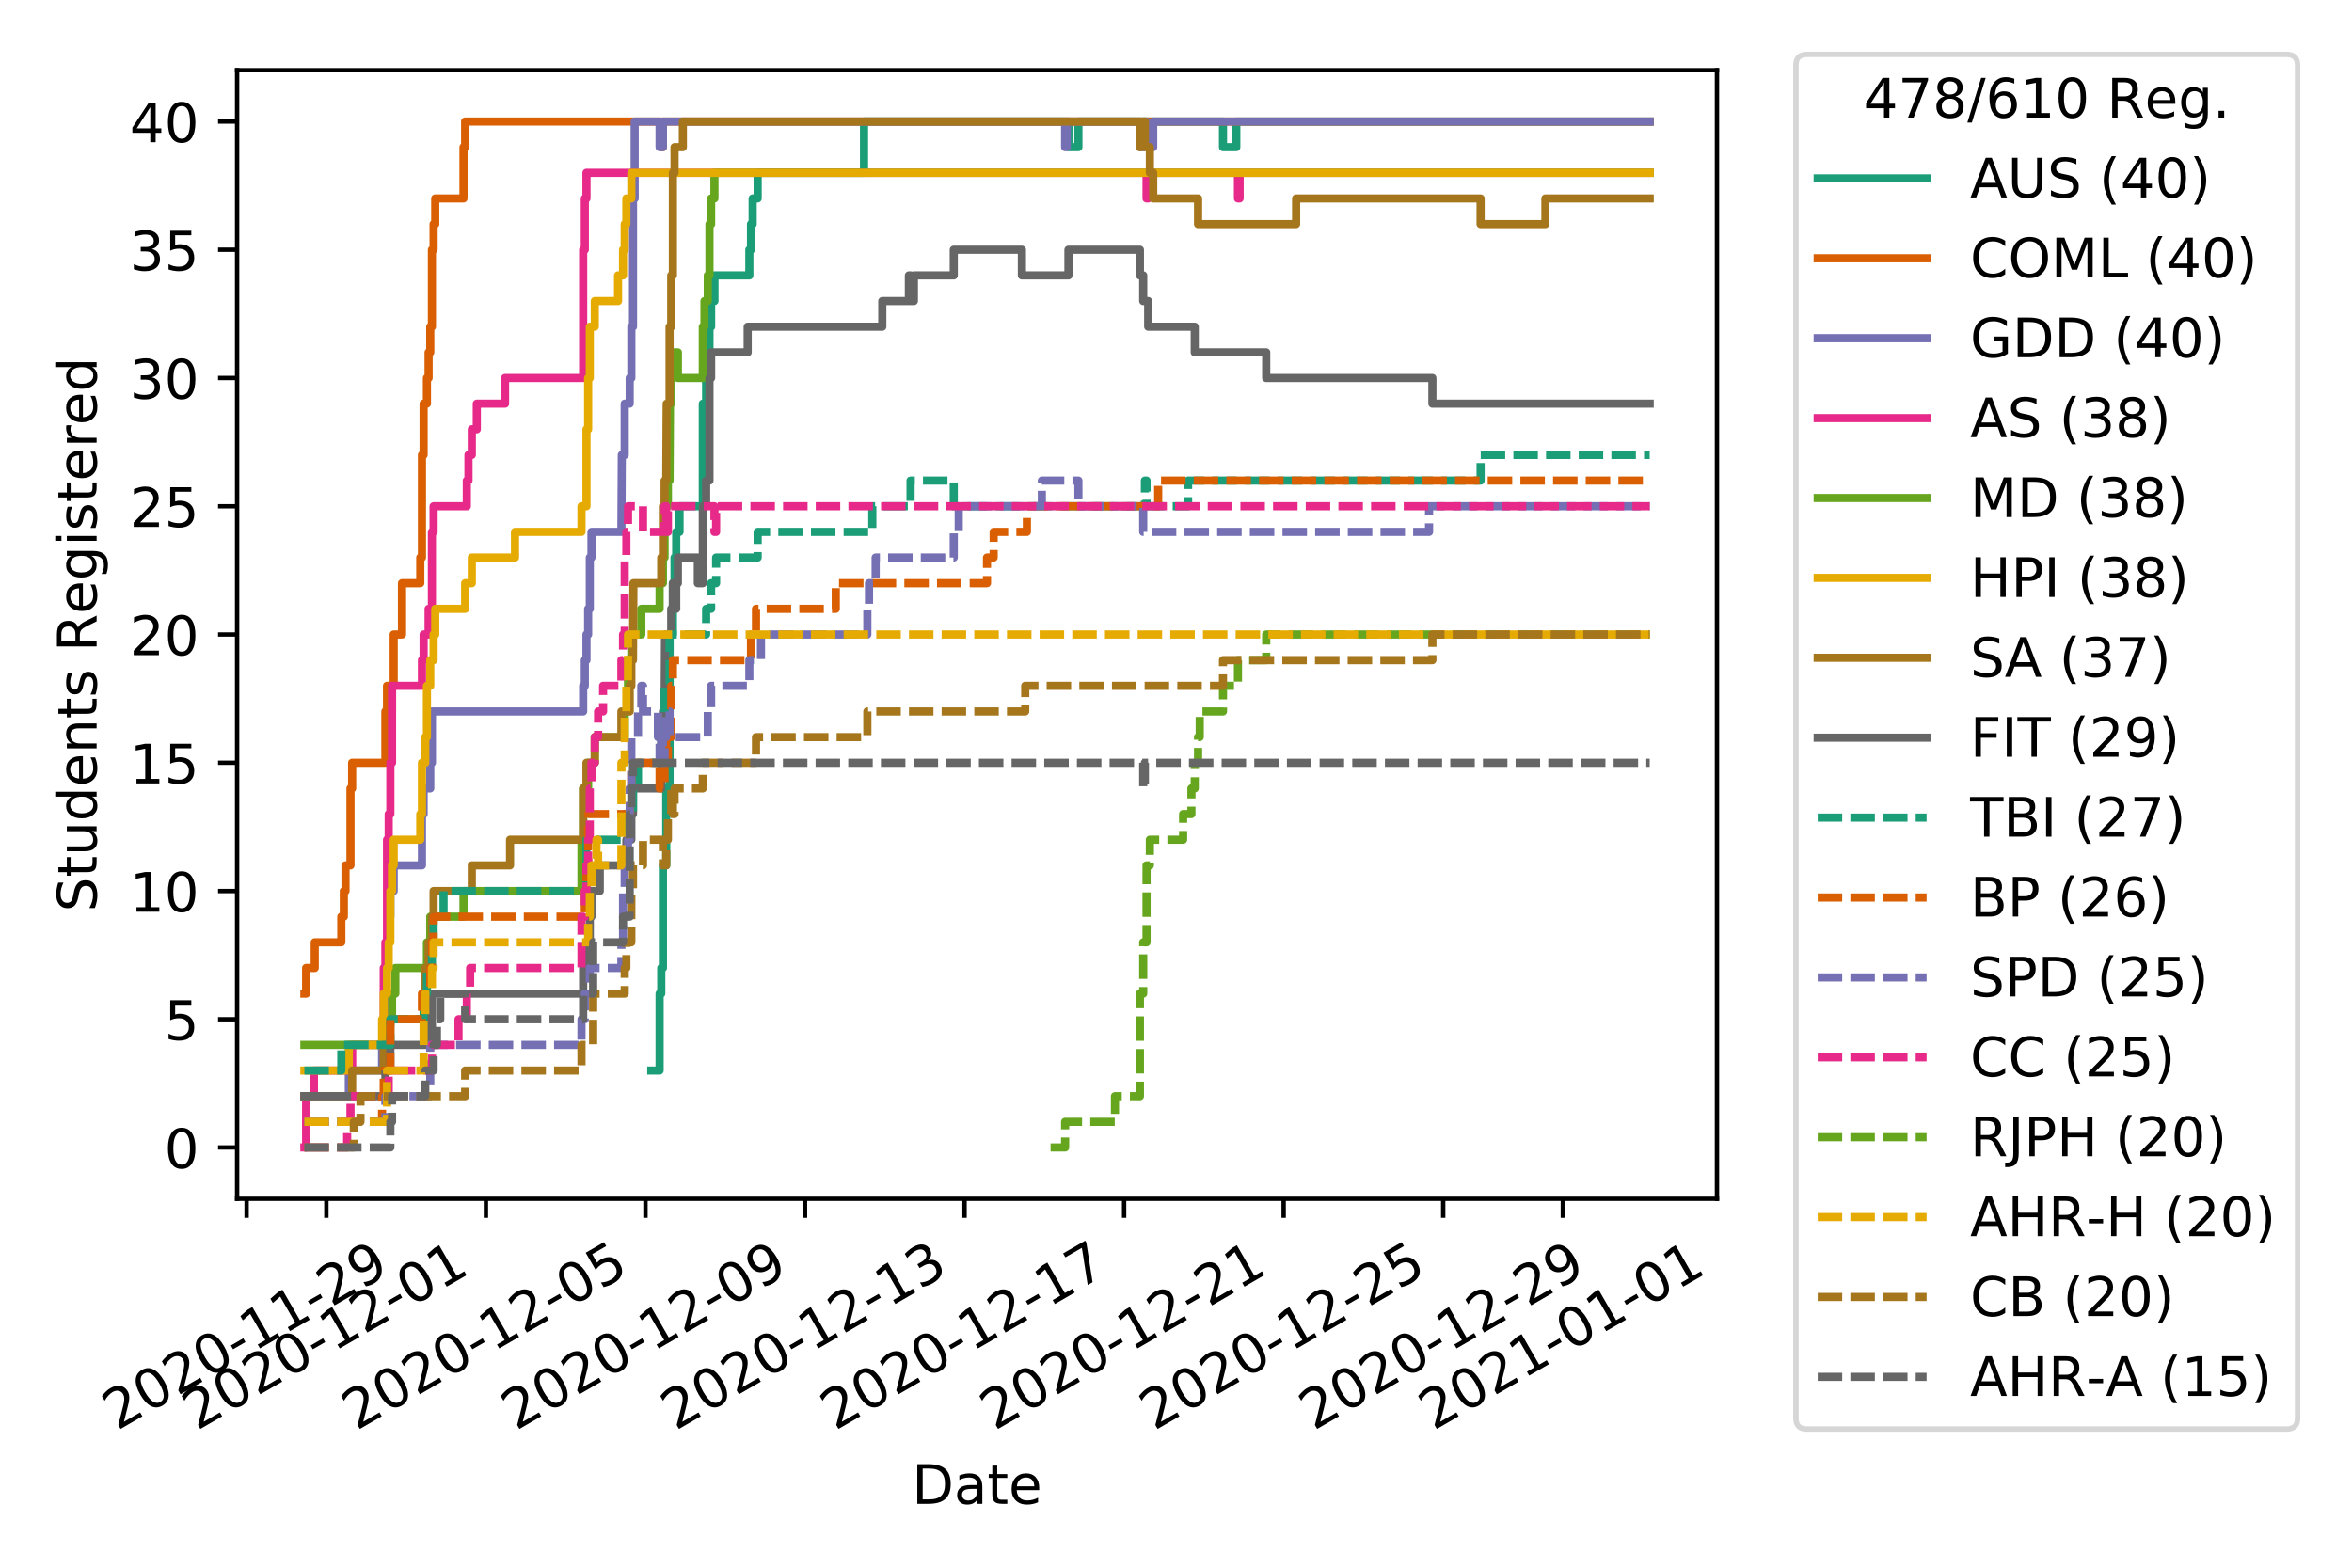 <?xml version="1.0" encoding="utf-8" standalone="no"?>
<!DOCTYPE svg PUBLIC "-//W3C//DTD SVG 1.1//EN"
  "http://www.w3.org/Graphics/SVG/1.1/DTD/svg11.dtd">
<!-- Created with matplotlib (https://matplotlib.org/) -->
<svg height="288pt" version="1.1" viewBox="0 0 432 288" width="432pt" xmlns="http://www.w3.org/2000/svg" xmlns:xlink="http://www.w3.org/1999/xlink">
 <defs>
  <style type="text/css">
*{stroke-linecap:butt;stroke-linejoin:round;}
  </style>
 </defs>
 <g id="figure_1">
  <g id="patch_1">
   <path d="M 0 288 
L 432 288 
L 432 0 
L 0 0 
z
" style="fill:#ffffff;"/>
  </g>
  <g id="axes_1">
   <g id="patch_2">
    <path d="M 43.55 220.231 
L 315.36 220.231 
L 315.36 12.9 
L 43.55 12.9 
z
" style="fill:#ffffff;"/>
   </g>
   <g id="matplotlib.axis_1">
    <g id="xtick_1">
     <g id="line2d_1">
      <defs>
       <path d="M 0 0 
L 0 3.5 
" id="m401fb07b56" style="stroke:#000000;stroke-width:0.8;"/>
      </defs>
      <g>
       <use style="stroke:#000000;stroke-width:0.8;" x="45.295" xlink:href="#m401fb07b56" y="220.231"/>
      </g>
     </g>
     <g id="text_1">
      <!-- 2020-11-29 -->
      <defs>
       <path d="M 19.188 8.297 
L 53.609 8.297 
L 53.609 0 
L 7.328 0 
L 7.328 8.297 
Q 12.938 14.109 22.625 23.891 
Q 32.328 33.688 34.812 36.531 
Q 39.547 41.844 41.422 45.531 
Q 43.312 49.219 43.312 52.781 
Q 43.312 58.594 39.234 62.25 
Q 35.156 65.922 28.609 65.922 
Q 23.969 65.922 18.812 64.312 
Q 13.672 62.703 7.812 59.422 
L 7.812 69.391 
Q 13.766 71.781 18.938 73 
Q 24.125 74.219 28.422 74.219 
Q 39.75 74.219 46.484 68.547 
Q 53.219 62.891 53.219 53.422 
Q 53.219 48.922 51.531 44.891 
Q 49.859 40.875 45.406 35.406 
Q 44.188 33.984 37.641 27.219 
Q 31.109 20.453 19.188 8.297 
z
" id="DejaVuSans-50"/>
       <path d="M 31.781 66.406 
Q 24.172 66.406 20.328 58.906 
Q 16.5 51.422 16.5 36.375 
Q 16.5 21.391 20.328 13.891 
Q 24.172 6.391 31.781 6.391 
Q 39.453 6.391 43.281 13.891 
Q 47.125 21.391 47.125 36.375 
Q 47.125 51.422 43.281 58.906 
Q 39.453 66.406 31.781 66.406 
z
M 31.781 74.219 
Q 44.047 74.219 50.516 64.516 
Q 56.984 54.828 56.984 36.375 
Q 56.984 17.969 50.516 8.266 
Q 44.047 -1.422 31.781 -1.422 
Q 19.531 -1.422 13.062 8.266 
Q 6.594 17.969 6.594 36.375 
Q 6.594 54.828 13.062 64.516 
Q 19.531 74.219 31.781 74.219 
z
" id="DejaVuSans-48"/>
       <path d="M 4.891 31.391 
L 31.203 31.391 
L 31.203 23.391 
L 4.891 23.391 
z
" id="DejaVuSans-45"/>
       <path d="M 12.406 8.297 
L 28.516 8.297 
L 28.516 63.922 
L 10.984 60.406 
L 10.984 69.391 
L 28.422 72.906 
L 38.281 72.906 
L 38.281 8.297 
L 54.391 8.297 
L 54.391 0 
L 12.406 0 
z
" id="DejaVuSans-49"/>
       <path d="M 10.984 1.516 
L 10.984 10.5 
Q 14.703 8.734 18.5 7.812 
Q 22.312 6.891 25.984 6.891 
Q 35.75 6.891 40.891 13.453 
Q 46.047 20.016 46.781 33.406 
Q 43.953 29.203 39.594 26.953 
Q 35.25 24.703 29.984 24.703 
Q 19.047 24.703 12.672 31.312 
Q 6.297 37.938 6.297 49.422 
Q 6.297 60.641 12.938 67.422 
Q 19.578 74.219 30.609 74.219 
Q 43.266 74.219 49.922 64.516 
Q 56.594 54.828 56.594 36.375 
Q 56.594 19.141 48.406 8.859 
Q 40.234 -1.422 26.422 -1.422 
Q 22.703 -1.422 18.891 -0.688 
Q 15.094 0.047 10.984 1.516 
z
M 30.609 32.422 
Q 37.25 32.422 41.125 36.953 
Q 45.016 41.5 45.016 49.422 
Q 45.016 57.281 41.125 61.844 
Q 37.25 66.406 30.609 66.406 
Q 23.969 66.406 20.094 61.844 
Q 16.219 57.281 16.219 49.422 
Q 16.219 41.5 20.094 36.953 
Q 23.969 32.422 30.609 32.422 
z
" id="DejaVuSans-57"/>
      </defs>
      <g transform="translate(21.51 262.869)rotate(-30)scale(0.1 -0.1)">
       <use xlink:href="#DejaVuSans-50"/>
       <use x="63.623" xlink:href="#DejaVuSans-48"/>
       <use x="127.246" xlink:href="#DejaVuSans-50"/>
       <use x="190.869" xlink:href="#DejaVuSans-48"/>
       <use x="254.492" xlink:href="#DejaVuSans-45"/>
       <use x="290.576" xlink:href="#DejaVuSans-49"/>
       <use x="354.199" xlink:href="#DejaVuSans-49"/>
       <use x="417.822" xlink:href="#DejaVuSans-45"/>
       <use x="453.906" xlink:href="#DejaVuSans-50"/>
       <use x="517.529" xlink:href="#DejaVuSans-57"/>
      </g>
     </g>
    </g>
    <g id="xtick_2">
     <g id="line2d_2">
      <g>
       <use style="stroke:#000000;stroke-width:0.8;" x="59.947" xlink:href="#m401fb07b56" y="220.231"/>
      </g>
     </g>
     <g id="text_2">
      <!-- 2020-12-01 -->
      <g transform="translate(36.162 262.869)rotate(-30)scale(0.1 -0.1)">
       <use xlink:href="#DejaVuSans-50"/>
       <use x="63.623" xlink:href="#DejaVuSans-48"/>
       <use x="127.246" xlink:href="#DejaVuSans-50"/>
       <use x="190.869" xlink:href="#DejaVuSans-48"/>
       <use x="254.492" xlink:href="#DejaVuSans-45"/>
       <use x="290.576" xlink:href="#DejaVuSans-49"/>
       <use x="354.199" xlink:href="#DejaVuSans-50"/>
       <use x="417.822" xlink:href="#DejaVuSans-45"/>
       <use x="453.906" xlink:href="#DejaVuSans-48"/>
       <use x="517.529" xlink:href="#DejaVuSans-49"/>
      </g>
     </g>
    </g>
    <g id="xtick_3">
     <g id="line2d_3">
      <g>
       <use style="stroke:#000000;stroke-width:0.8;" x="89.252" xlink:href="#m401fb07b56" y="220.231"/>
      </g>
     </g>
     <g id="text_3">
      <!-- 2020-12-05 -->
      <defs>
       <path d="M 10.797 72.906 
L 49.516 72.906 
L 49.516 64.594 
L 19.828 64.594 
L 19.828 46.734 
Q 21.969 47.469 24.109 47.828 
Q 26.266 48.188 28.422 48.188 
Q 40.625 48.188 47.75 41.5 
Q 54.891 34.812 54.891 23.391 
Q 54.891 11.625 47.562 5.094 
Q 40.234 -1.422 26.906 -1.422 
Q 22.312 -1.422 17.547 -0.641 
Q 12.797 0.141 7.719 1.703 
L 7.719 11.625 
Q 12.109 9.234 16.797 8.062 
Q 21.484 6.891 26.703 6.891 
Q 35.156 6.891 40.078 11.328 
Q 45.016 15.766 45.016 23.391 
Q 45.016 31 40.078 35.438 
Q 35.156 39.891 26.703 39.891 
Q 22.75 39.891 18.812 39.016 
Q 14.891 38.141 10.797 36.281 
z
" id="DejaVuSans-53"/>
      </defs>
      <g transform="translate(65.467 262.869)rotate(-30)scale(0.1 -0.1)">
       <use xlink:href="#DejaVuSans-50"/>
       <use x="63.623" xlink:href="#DejaVuSans-48"/>
       <use x="127.246" xlink:href="#DejaVuSans-50"/>
       <use x="190.869" xlink:href="#DejaVuSans-48"/>
       <use x="254.492" xlink:href="#DejaVuSans-45"/>
       <use x="290.576" xlink:href="#DejaVuSans-49"/>
       <use x="354.199" xlink:href="#DejaVuSans-50"/>
       <use x="417.822" xlink:href="#DejaVuSans-45"/>
       <use x="453.906" xlink:href="#DejaVuSans-48"/>
       <use x="517.529" xlink:href="#DejaVuSans-53"/>
      </g>
     </g>
    </g>
    <g id="xtick_4">
     <g id="line2d_4">
      <g>
       <use style="stroke:#000000;stroke-width:0.8;" x="118.556" xlink:href="#m401fb07b56" y="220.231"/>
      </g>
     </g>
     <g id="text_4">
      <!-- 2020-12-09 -->
      <g transform="translate(94.771 262.869)rotate(-30)scale(0.1 -0.1)">
       <use xlink:href="#DejaVuSans-50"/>
       <use x="63.623" xlink:href="#DejaVuSans-48"/>
       <use x="127.246" xlink:href="#DejaVuSans-50"/>
       <use x="190.869" xlink:href="#DejaVuSans-48"/>
       <use x="254.492" xlink:href="#DejaVuSans-45"/>
       <use x="290.576" xlink:href="#DejaVuSans-49"/>
       <use x="354.199" xlink:href="#DejaVuSans-50"/>
       <use x="417.822" xlink:href="#DejaVuSans-45"/>
       <use x="453.906" xlink:href="#DejaVuSans-48"/>
       <use x="517.529" xlink:href="#DejaVuSans-57"/>
      </g>
     </g>
    </g>
    <g id="xtick_5">
     <g id="line2d_5">
      <g>
       <use style="stroke:#000000;stroke-width:0.8;" x="147.86" xlink:href="#m401fb07b56" y="220.231"/>
      </g>
     </g>
     <g id="text_5">
      <!-- 2020-12-13 -->
      <defs>
       <path d="M 40.578 39.312 
Q 47.656 37.797 51.625 33 
Q 55.609 28.219 55.609 21.188 
Q 55.609 10.406 48.188 4.484 
Q 40.766 -1.422 27.094 -1.422 
Q 22.516 -1.422 17.656 -0.516 
Q 12.797 0.391 7.625 2.203 
L 7.625 11.719 
Q 11.719 9.328 16.594 8.109 
Q 21.484 6.891 26.812 6.891 
Q 36.078 6.891 40.938 10.547 
Q 45.797 14.203 45.797 21.188 
Q 45.797 27.641 41.281 31.266 
Q 36.766 34.906 28.719 34.906 
L 20.219 34.906 
L 20.219 43.016 
L 29.109 43.016 
Q 36.375 43.016 40.234 45.922 
Q 44.094 48.828 44.094 54.297 
Q 44.094 59.906 40.109 62.906 
Q 36.141 65.922 28.719 65.922 
Q 24.656 65.922 20.016 65.031 
Q 15.375 64.156 9.812 62.312 
L 9.812 71.094 
Q 15.438 72.656 20.344 73.438 
Q 25.25 74.219 29.594 74.219 
Q 40.828 74.219 47.359 69.109 
Q 53.906 64.016 53.906 55.328 
Q 53.906 49.266 50.438 45.094 
Q 46.969 40.922 40.578 39.312 
z
" id="DejaVuSans-51"/>
      </defs>
      <g transform="translate(124.075 262.869)rotate(-30)scale(0.1 -0.1)">
       <use xlink:href="#DejaVuSans-50"/>
       <use x="63.623" xlink:href="#DejaVuSans-48"/>
       <use x="127.246" xlink:href="#DejaVuSans-50"/>
       <use x="190.869" xlink:href="#DejaVuSans-48"/>
       <use x="254.492" xlink:href="#DejaVuSans-45"/>
       <use x="290.576" xlink:href="#DejaVuSans-49"/>
       <use x="354.199" xlink:href="#DejaVuSans-50"/>
       <use x="417.822" xlink:href="#DejaVuSans-45"/>
       <use x="453.906" xlink:href="#DejaVuSans-49"/>
       <use x="517.529" xlink:href="#DejaVuSans-51"/>
      </g>
     </g>
    </g>
    <g id="xtick_6">
     <g id="line2d_6">
      <g>
       <use style="stroke:#000000;stroke-width:0.8;" x="177.164" xlink:href="#m401fb07b56" y="220.231"/>
      </g>
     </g>
     <g id="text_6">
      <!-- 2020-12-17 -->
      <defs>
       <path d="M 8.203 72.906 
L 55.078 72.906 
L 55.078 68.703 
L 28.609 0 
L 18.312 0 
L 43.219 64.594 
L 8.203 64.594 
z
" id="DejaVuSans-55"/>
      </defs>
      <g transform="translate(153.379 262.869)rotate(-30)scale(0.1 -0.1)">
       <use xlink:href="#DejaVuSans-50"/>
       <use x="63.623" xlink:href="#DejaVuSans-48"/>
       <use x="127.246" xlink:href="#DejaVuSans-50"/>
       <use x="190.869" xlink:href="#DejaVuSans-48"/>
       <use x="254.492" xlink:href="#DejaVuSans-45"/>
       <use x="290.576" xlink:href="#DejaVuSans-49"/>
       <use x="354.199" xlink:href="#DejaVuSans-50"/>
       <use x="417.822" xlink:href="#DejaVuSans-45"/>
       <use x="453.906" xlink:href="#DejaVuSans-49"/>
       <use x="517.529" xlink:href="#DejaVuSans-55"/>
      </g>
     </g>
    </g>
    <g id="xtick_7">
     <g id="line2d_7">
      <g>
       <use style="stroke:#000000;stroke-width:0.8;" x="206.468" xlink:href="#m401fb07b56" y="220.231"/>
      </g>
     </g>
     <g id="text_7">
      <!-- 2020-12-21 -->
      <g transform="translate(182.683 262.869)rotate(-30)scale(0.1 -0.1)">
       <use xlink:href="#DejaVuSans-50"/>
       <use x="63.623" xlink:href="#DejaVuSans-48"/>
       <use x="127.246" xlink:href="#DejaVuSans-50"/>
       <use x="190.869" xlink:href="#DejaVuSans-48"/>
       <use x="254.492" xlink:href="#DejaVuSans-45"/>
       <use x="290.576" xlink:href="#DejaVuSans-49"/>
       <use x="354.199" xlink:href="#DejaVuSans-50"/>
       <use x="417.822" xlink:href="#DejaVuSans-45"/>
       <use x="453.906" xlink:href="#DejaVuSans-50"/>
       <use x="517.529" xlink:href="#DejaVuSans-49"/>
      </g>
     </g>
    </g>
    <g id="xtick_8">
     <g id="line2d_8">
      <g>
       <use style="stroke:#000000;stroke-width:0.8;" x="235.773" xlink:href="#m401fb07b56" y="220.231"/>
      </g>
     </g>
     <g id="text_8">
      <!-- 2020-12-25 -->
      <g transform="translate(211.988 262.869)rotate(-30)scale(0.1 -0.1)">
       <use xlink:href="#DejaVuSans-50"/>
       <use x="63.623" xlink:href="#DejaVuSans-48"/>
       <use x="127.246" xlink:href="#DejaVuSans-50"/>
       <use x="190.869" xlink:href="#DejaVuSans-48"/>
       <use x="254.492" xlink:href="#DejaVuSans-45"/>
       <use x="290.576" xlink:href="#DejaVuSans-49"/>
       <use x="354.199" xlink:href="#DejaVuSans-50"/>
       <use x="417.822" xlink:href="#DejaVuSans-45"/>
       <use x="453.906" xlink:href="#DejaVuSans-50"/>
       <use x="517.529" xlink:href="#DejaVuSans-53"/>
      </g>
     </g>
    </g>
    <g id="xtick_9">
     <g id="line2d_9">
      <g>
       <use style="stroke:#000000;stroke-width:0.8;" x="265.077" xlink:href="#m401fb07b56" y="220.231"/>
      </g>
     </g>
     <g id="text_9">
      <!-- 2020-12-29 -->
      <g transform="translate(241.292 262.869)rotate(-30)scale(0.1 -0.1)">
       <use xlink:href="#DejaVuSans-50"/>
       <use x="63.623" xlink:href="#DejaVuSans-48"/>
       <use x="127.246" xlink:href="#DejaVuSans-50"/>
       <use x="190.869" xlink:href="#DejaVuSans-48"/>
       <use x="254.492" xlink:href="#DejaVuSans-45"/>
       <use x="290.576" xlink:href="#DejaVuSans-49"/>
       <use x="354.199" xlink:href="#DejaVuSans-50"/>
       <use x="417.822" xlink:href="#DejaVuSans-45"/>
       <use x="453.906" xlink:href="#DejaVuSans-50"/>
       <use x="517.529" xlink:href="#DejaVuSans-57"/>
      </g>
     </g>
    </g>
    <g id="xtick_10">
     <g id="line2d_10">
      <g>
       <use style="stroke:#000000;stroke-width:0.8;" x="287.055" xlink:href="#m401fb07b56" y="220.231"/>
      </g>
     </g>
     <g id="text_10">
      <!-- 2021-01-01 -->
      <g transform="translate(263.27 262.869)rotate(-30)scale(0.1 -0.1)">
       <use xlink:href="#DejaVuSans-50"/>
       <use x="63.623" xlink:href="#DejaVuSans-48"/>
       <use x="127.246" xlink:href="#DejaVuSans-50"/>
       <use x="190.869" xlink:href="#DejaVuSans-49"/>
       <use x="254.492" xlink:href="#DejaVuSans-45"/>
       <use x="290.576" xlink:href="#DejaVuSans-48"/>
       <use x="354.199" xlink:href="#DejaVuSans-49"/>
       <use x="417.822" xlink:href="#DejaVuSans-45"/>
       <use x="453.906" xlink:href="#DejaVuSans-48"/>
       <use x="517.529" xlink:href="#DejaVuSans-49"/>
      </g>
     </g>
    </g>
    <g id="text_11">
     <!-- Date -->
     <defs>
      <path d="M 19.672 64.797 
L 19.672 8.109 
L 31.594 8.109 
Q 46.688 8.109 53.688 14.938 
Q 60.688 21.781 60.688 36.531 
Q 60.688 51.172 53.688 57.984 
Q 46.688 64.797 31.594 64.797 
z
M 9.812 72.906 
L 30.078 72.906 
Q 51.266 72.906 61.172 64.094 
Q 71.094 55.281 71.094 36.531 
Q 71.094 17.672 61.125 8.828 
Q 51.172 0 30.078 0 
L 9.812 0 
z
" id="DejaVuSans-68"/>
      <path d="M 34.281 27.484 
Q 23.391 27.484 19.188 25 
Q 14.984 22.516 14.984 16.5 
Q 14.984 11.719 18.141 8.906 
Q 21.297 6.109 26.703 6.109 
Q 34.188 6.109 38.703 11.406 
Q 43.219 16.703 43.219 25.484 
L 43.219 27.484 
z
M 52.203 31.203 
L 52.203 0 
L 43.219 0 
L 43.219 8.297 
Q 40.141 3.328 35.547 0.953 
Q 30.953 -1.422 24.312 -1.422 
Q 15.922 -1.422 10.953 3.297 
Q 6 8.016 6 15.922 
Q 6 25.141 12.172 29.828 
Q 18.359 34.516 30.609 34.516 
L 43.219 34.516 
L 43.219 35.406 
Q 43.219 41.609 39.141 45 
Q 35.062 48.391 27.688 48.391 
Q 23 48.391 18.547 47.266 
Q 14.109 46.141 10.016 43.891 
L 10.016 52.203 
Q 14.938 54.109 19.578 55.047 
Q 24.219 56 28.609 56 
Q 40.484 56 46.344 49.844 
Q 52.203 43.703 52.203 31.203 
z
" id="DejaVuSans-97"/>
      <path d="M 18.312 70.219 
L 18.312 54.688 
L 36.812 54.688 
L 36.812 47.703 
L 18.312 47.703 
L 18.312 18.016 
Q 18.312 11.328 20.141 9.422 
Q 21.969 7.516 27.594 7.516 
L 36.812 7.516 
L 36.812 0 
L 27.594 0 
Q 17.188 0 13.234 3.875 
Q 9.281 7.766 9.281 18.016 
L 9.281 47.703 
L 2.688 47.703 
L 2.688 54.688 
L 9.281 54.688 
L 9.281 70.219 
z
" id="DejaVuSans-116"/>
      <path d="M 56.203 29.594 
L 56.203 25.203 
L 14.891 25.203 
Q 15.484 15.922 20.484 11.062 
Q 25.484 6.203 34.422 6.203 
Q 39.594 6.203 44.453 7.469 
Q 49.312 8.734 54.109 11.281 
L 54.109 2.781 
Q 49.266 0.734 44.188 -0.344 
Q 39.109 -1.422 33.891 -1.422 
Q 20.797 -1.422 13.156 6.188 
Q 5.516 13.812 5.516 26.812 
Q 5.516 40.234 12.766 48.109 
Q 20.016 56 32.328 56 
Q 43.359 56 49.781 48.891 
Q 56.203 41.797 56.203 29.594 
z
M 47.219 32.234 
Q 47.125 39.594 43.094 43.984 
Q 39.062 48.391 32.422 48.391 
Q 24.906 48.391 20.391 44.141 
Q 15.875 39.891 15.188 32.172 
z
" id="DejaVuSans-101"/>
     </defs>
     <g transform="translate(167.504 276.269)scale(0.1 -0.1)">
      <use xlink:href="#DejaVuSans-68"/>
      <use x="77.002" xlink:href="#DejaVuSans-97"/>
      <use x="138.281" xlink:href="#DejaVuSans-116"/>
      <use x="177.49" xlink:href="#DejaVuSans-101"/>
     </g>
    </g>
   </g>
   <g id="matplotlib.axis_2">
    <g id="ytick_1">
     <g id="line2d_11">
      <defs>
       <path d="M 0 0 
L -3.5 0 
" id="m81a4a90f41" style="stroke:#000000;stroke-width:0.8;"/>
      </defs>
      <g>
       <use style="stroke:#000000;stroke-width:0.8;" x="43.55" xlink:href="#m81a4a90f41" y="210.807"/>
      </g>
     </g>
     <g id="text_12">
      <!-- 0 -->
      <g transform="translate(30.188 214.606)scale(0.1 -0.1)">
       <use xlink:href="#DejaVuSans-48"/>
      </g>
     </g>
    </g>
    <g id="ytick_2">
     <g id="line2d_12">
      <g>
       <use style="stroke:#000000;stroke-width:0.8;" x="43.55" xlink:href="#m81a4a90f41" y="187.246"/>
      </g>
     </g>
     <g id="text_13">
      <!-- 5 -->
      <g transform="translate(30.188 191.046)scale(0.1 -0.1)">
       <use xlink:href="#DejaVuSans-53"/>
      </g>
     </g>
    </g>
    <g id="ytick_3">
     <g id="line2d_13">
      <g>
       <use style="stroke:#000000;stroke-width:0.8;" x="43.55" xlink:href="#m81a4a90f41" y="163.686"/>
      </g>
     </g>
     <g id="text_14">
      <!-- 10 -->
      <g transform="translate(23.825 167.485)scale(0.1 -0.1)">
       <use xlink:href="#DejaVuSans-49"/>
       <use x="63.623" xlink:href="#DejaVuSans-48"/>
      </g>
     </g>
    </g>
    <g id="ytick_4">
     <g id="line2d_14">
      <g>
       <use style="stroke:#000000;stroke-width:0.8;" x="43.55" xlink:href="#m81a4a90f41" y="140.126"/>
      </g>
     </g>
     <g id="text_15">
      <!-- 15 -->
      <g transform="translate(23.825 143.925)scale(0.1 -0.1)">
       <use xlink:href="#DejaVuSans-49"/>
       <use x="63.623" xlink:href="#DejaVuSans-53"/>
      </g>
     </g>
    </g>
    <g id="ytick_5">
     <g id="line2d_15">
      <g>
       <use style="stroke:#000000;stroke-width:0.8;" x="43.55" xlink:href="#m81a4a90f41" y="116.565"/>
      </g>
     </g>
     <g id="text_16">
      <!-- 20 -->
      <g transform="translate(23.825 120.365)scale(0.1 -0.1)">
       <use xlink:href="#DejaVuSans-50"/>
       <use x="63.623" xlink:href="#DejaVuSans-48"/>
      </g>
     </g>
    </g>
    <g id="ytick_6">
     <g id="line2d_16">
      <g>
       <use style="stroke:#000000;stroke-width:0.8;" x="43.55" xlink:href="#m81a4a90f41" y="93.005"/>
      </g>
     </g>
     <g id="text_17">
      <!-- 25 -->
      <g transform="translate(23.825 96.804)scale(0.1 -0.1)">
       <use xlink:href="#DejaVuSans-50"/>
       <use x="63.623" xlink:href="#DejaVuSans-53"/>
      </g>
     </g>
    </g>
    <g id="ytick_7">
     <g id="line2d_17">
      <g>
       <use style="stroke:#000000;stroke-width:0.8;" x="43.55" xlink:href="#m81a4a90f41" y="69.445"/>
      </g>
     </g>
     <g id="text_18">
      <!-- 30 -->
      <g transform="translate(23.825 73.244)scale(0.1 -0.1)">
       <use xlink:href="#DejaVuSans-51"/>
       <use x="63.623" xlink:href="#DejaVuSans-48"/>
      </g>
     </g>
    </g>
    <g id="ytick_8">
     <g id="line2d_18">
      <g>
       <use style="stroke:#000000;stroke-width:0.8;" x="43.55" xlink:href="#m81a4a90f41" y="45.884"/>
      </g>
     </g>
     <g id="text_19">
      <!-- 35 -->
      <g transform="translate(23.825 49.684)scale(0.1 -0.1)">
       <use xlink:href="#DejaVuSans-51"/>
       <use x="63.623" xlink:href="#DejaVuSans-53"/>
      </g>
     </g>
    </g>
    <g id="ytick_9">
     <g id="line2d_19">
      <g>
       <use style="stroke:#000000;stroke-width:0.8;" x="43.55" xlink:href="#m81a4a90f41" y="22.324"/>
      </g>
     </g>
     <g id="text_20">
      <!-- 40 -->
      <defs>
       <path d="M 37.797 64.312 
L 12.891 25.391 
L 37.797 25.391 
z
M 35.203 72.906 
L 47.609 72.906 
L 47.609 25.391 
L 58.016 25.391 
L 58.016 17.188 
L 47.609 17.188 
L 47.609 0 
L 37.797 0 
L 37.797 17.188 
L 4.891 17.188 
L 4.891 26.703 
z
" id="DejaVuSans-52"/>
      </defs>
      <g transform="translate(23.825 26.123)scale(0.1 -0.1)">
       <use xlink:href="#DejaVuSans-52"/>
       <use x="63.623" xlink:href="#DejaVuSans-48"/>
      </g>
     </g>
    </g>
    <g id="text_21">
     <!-- Students Registered -->
     <defs>
      <path d="M 53.516 70.516 
L 53.516 60.891 
Q 47.906 63.578 42.922 64.891 
Q 37.938 66.219 33.297 66.219 
Q 25.25 66.219 20.875 63.094 
Q 16.5 59.969 16.5 54.203 
Q 16.5 49.359 19.406 46.891 
Q 22.312 44.438 30.422 42.922 
L 36.375 41.703 
Q 47.406 39.594 52.656 34.297 
Q 57.906 29 57.906 20.125 
Q 57.906 9.516 50.797 4.047 
Q 43.703 -1.422 29.984 -1.422 
Q 24.812 -1.422 18.969 -0.25 
Q 13.141 0.922 6.891 3.219 
L 6.891 13.375 
Q 12.891 10.016 18.656 8.297 
Q 24.422 6.594 29.984 6.594 
Q 38.422 6.594 43.016 9.906 
Q 47.609 13.234 47.609 19.391 
Q 47.609 24.75 44.312 27.781 
Q 41.016 30.812 33.5 32.328 
L 27.484 33.5 
Q 16.453 35.688 11.516 40.375 
Q 6.594 45.062 6.594 53.422 
Q 6.594 63.094 13.406 68.656 
Q 20.219 74.219 32.172 74.219 
Q 37.312 74.219 42.625 73.281 
Q 47.953 72.359 53.516 70.516 
z
" id="DejaVuSans-83"/>
      <path d="M 8.5 21.578 
L 8.5 54.688 
L 17.484 54.688 
L 17.484 21.922 
Q 17.484 14.156 20.5 10.266 
Q 23.531 6.391 29.594 6.391 
Q 36.859 6.391 41.078 11.031 
Q 45.312 15.672 45.312 23.688 
L 45.312 54.688 
L 54.297 54.688 
L 54.297 0 
L 45.312 0 
L 45.312 8.406 
Q 42.047 3.422 37.719 1 
Q 33.406 -1.422 27.688 -1.422 
Q 18.266 -1.422 13.375 4.438 
Q 8.5 10.297 8.5 21.578 
z
M 31.109 56 
z
" id="DejaVuSans-117"/>
      <path d="M 45.406 46.391 
L 45.406 75.984 
L 54.391 75.984 
L 54.391 0 
L 45.406 0 
L 45.406 8.203 
Q 42.578 3.328 38.25 0.953 
Q 33.938 -1.422 27.875 -1.422 
Q 17.969 -1.422 11.734 6.484 
Q 5.516 14.406 5.516 27.297 
Q 5.516 40.188 11.734 48.094 
Q 17.969 56 27.875 56 
Q 33.938 56 38.25 53.625 
Q 42.578 51.266 45.406 46.391 
z
M 14.797 27.297 
Q 14.797 17.391 18.875 11.75 
Q 22.953 6.109 30.078 6.109 
Q 37.203 6.109 41.297 11.75 
Q 45.406 17.391 45.406 27.297 
Q 45.406 37.203 41.297 42.844 
Q 37.203 48.484 30.078 48.484 
Q 22.953 48.484 18.875 42.844 
Q 14.797 37.203 14.797 27.297 
z
" id="DejaVuSans-100"/>
      <path d="M 54.891 33.016 
L 54.891 0 
L 45.906 0 
L 45.906 32.719 
Q 45.906 40.484 42.875 44.328 
Q 39.844 48.188 33.797 48.188 
Q 26.516 48.188 22.312 43.547 
Q 18.109 38.922 18.109 30.906 
L 18.109 0 
L 9.078 0 
L 9.078 54.688 
L 18.109 54.688 
L 18.109 46.188 
Q 21.344 51.125 25.703 53.562 
Q 30.078 56 35.797 56 
Q 45.219 56 50.047 50.172 
Q 54.891 44.344 54.891 33.016 
z
" id="DejaVuSans-110"/>
      <path d="M 44.281 53.078 
L 44.281 44.578 
Q 40.484 46.531 36.375 47.5 
Q 32.281 48.484 27.875 48.484 
Q 21.188 48.484 17.844 46.438 
Q 14.5 44.391 14.5 40.281 
Q 14.5 37.156 16.891 35.375 
Q 19.281 33.594 26.516 31.984 
L 29.594 31.297 
Q 39.156 29.25 43.188 25.516 
Q 47.219 21.781 47.219 15.094 
Q 47.219 7.469 41.188 3.016 
Q 35.156 -1.422 24.609 -1.422 
Q 20.219 -1.422 15.453 -0.562 
Q 10.688 0.297 5.422 2 
L 5.422 11.281 
Q 10.406 8.688 15.234 7.391 
Q 20.062 6.109 24.812 6.109 
Q 31.156 6.109 34.562 8.281 
Q 37.984 10.453 37.984 14.406 
Q 37.984 18.062 35.516 20.016 
Q 33.062 21.969 24.703 23.781 
L 21.578 24.516 
Q 13.234 26.266 9.516 29.906 
Q 5.812 33.547 5.812 39.891 
Q 5.812 47.609 11.281 51.797 
Q 16.75 56 26.812 56 
Q 31.781 56 36.172 55.266 
Q 40.578 54.547 44.281 53.078 
z
" id="DejaVuSans-115"/>
      <path id="DejaVuSans-32"/>
      <path d="M 44.391 34.188 
Q 47.562 33.109 50.562 29.594 
Q 53.562 26.078 56.594 19.922 
L 66.609 0 
L 56 0 
L 46.688 18.703 
Q 43.062 26.031 39.672 28.422 
Q 36.281 30.812 30.422 30.812 
L 19.672 30.812 
L 19.672 0 
L 9.812 0 
L 9.812 72.906 
L 32.078 72.906 
Q 44.578 72.906 50.734 67.672 
Q 56.891 62.453 56.891 51.906 
Q 56.891 45.016 53.688 40.469 
Q 50.484 35.938 44.391 34.188 
z
M 19.672 64.797 
L 19.672 38.922 
L 32.078 38.922 
Q 39.203 38.922 42.844 42.219 
Q 46.484 45.516 46.484 51.906 
Q 46.484 58.297 42.844 61.547 
Q 39.203 64.797 32.078 64.797 
z
" id="DejaVuSans-82"/>
      <path d="M 45.406 27.984 
Q 45.406 37.75 41.375 43.109 
Q 37.359 48.484 30.078 48.484 
Q 22.859 48.484 18.828 43.109 
Q 14.797 37.75 14.797 27.984 
Q 14.797 18.266 18.828 12.891 
Q 22.859 7.516 30.078 7.516 
Q 37.359 7.516 41.375 12.891 
Q 45.406 18.266 45.406 27.984 
z
M 54.391 6.781 
Q 54.391 -7.172 48.188 -13.984 
Q 42 -20.797 29.203 -20.797 
Q 24.469 -20.797 20.266 -20.094 
Q 16.062 -19.391 12.109 -17.922 
L 12.109 -9.188 
Q 16.062 -11.328 19.922 -12.344 
Q 23.781 -13.375 27.781 -13.375 
Q 36.625 -13.375 41.016 -8.766 
Q 45.406 -4.156 45.406 5.172 
L 45.406 9.625 
Q 42.625 4.781 38.281 2.391 
Q 33.938 0 27.875 0 
Q 17.828 0 11.672 7.656 
Q 5.516 15.328 5.516 27.984 
Q 5.516 40.672 11.672 48.328 
Q 17.828 56 27.875 56 
Q 33.938 56 38.281 53.609 
Q 42.625 51.219 45.406 46.391 
L 45.406 54.688 
L 54.391 54.688 
z
" id="DejaVuSans-103"/>
      <path d="M 9.422 54.688 
L 18.406 54.688 
L 18.406 0 
L 9.422 0 
z
M 9.422 75.984 
L 18.406 75.984 
L 18.406 64.594 
L 9.422 64.594 
z
" id="DejaVuSans-105"/>
      <path d="M 41.109 46.297 
Q 39.594 47.172 37.812 47.578 
Q 36.031 48 33.891 48 
Q 26.266 48 22.188 43.047 
Q 18.109 38.094 18.109 28.812 
L 18.109 0 
L 9.078 0 
L 9.078 54.688 
L 18.109 54.688 
L 18.109 46.188 
Q 20.953 51.172 25.484 53.578 
Q 30.031 56 36.531 56 
Q 37.453 56 38.578 55.875 
Q 39.703 55.766 41.062 55.516 
z
" id="DejaVuSans-114"/>
     </defs>
     <g transform="translate(17.745 167.499)rotate(-90)scale(0.1 -0.1)">
      <use xlink:href="#DejaVuSans-83"/>
      <use x="63.477" xlink:href="#DejaVuSans-116"/>
      <use x="102.686" xlink:href="#DejaVuSans-117"/>
      <use x="166.064" xlink:href="#DejaVuSans-100"/>
      <use x="229.541" xlink:href="#DejaVuSans-101"/>
      <use x="291.064" xlink:href="#DejaVuSans-110"/>
      <use x="354.443" xlink:href="#DejaVuSans-116"/>
      <use x="393.652" xlink:href="#DejaVuSans-115"/>
      <use x="445.752" xlink:href="#DejaVuSans-32"/>
      <use x="477.539" xlink:href="#DejaVuSans-82"/>
      <use x="546.959" xlink:href="#DejaVuSans-101"/>
      <use x="608.482" xlink:href="#DejaVuSans-103"/>
      <use x="671.959" xlink:href="#DejaVuSans-105"/>
      <use x="699.742" xlink:href="#DejaVuSans-115"/>
      <use x="751.842" xlink:href="#DejaVuSans-116"/>
      <use x="791.051" xlink:href="#DejaVuSans-101"/>
      <use x="852.574" xlink:href="#DejaVuSans-114"/>
      <use x="893.656" xlink:href="#DejaVuSans-101"/>
      <use x="955.18" xlink:href="#DejaVuSans-100"/>
     </g>
    </g>
   </g>
   <g id="line2d_20">
    <path clip-path="url(#pa3be2b182c)" d="M 119.625 196.67 
L 121.151 196.67 
L 121.151 182.534 
L 121.227 182.534 
L 121.456 182.534 
L 121.456 177.822 
L 121.533 177.822 
L 121.762 177.822 
L 121.762 158.974 
L 121.838 158.974 
L 122.372 158.974 
L 122.372 144.838 
L 122.448 144.838 
L 122.983 144.838 
L 122.983 116.565 
L 123.059 116.565 
L 123.593 116.565 
L 123.593 107.141 
L 123.669 107.141 
L 123.898 107.141 
L 123.898 102.429 
L 123.975 102.429 
L 124.204 102.429 
L 124.204 97.717 
L 124.28 97.717 
L 124.814 97.717 
L 124.814 93.005 
L 124.89 93.005 
L 129.088 93.005 
L 129.088 74.157 
L 129.164 74.157 
L 129.698 74.157 
L 129.698 69.445 
L 129.774 69.445 
L 130.309 69.445 
L 130.309 60.021 
L 130.385 60.021 
L 130.614 60.021 
L 130.614 55.309 
L 130.69 55.309 
L 131.224 55.309 
L 131.224 50.597 
L 131.301 50.597 
L 137.635 50.597 
L 137.635 45.884 
L 137.711 45.884 
L 137.94 45.884 
L 137.94 41.172 
L 138.016 41.172 
L 138.245 41.172 
L 138.245 36.46 
L 138.322 36.46 
L 139.161 36.46 
L 139.161 31.748 
L 139.237 31.748 
L 158.697 31.748 
L 158.697 22.324 
L 158.773 22.324 
L 196.243 22.324 
L 196.243 27.036 
L 196.319 27.036 
L 198.075 27.036 
L 198.075 22.324 
L 198.151 22.324 
L 224.632 22.324 
L 224.632 27.036 
L 224.708 27.036 
L 227.074 27.036 
L 227.074 22.324 
L 227.15 22.324 
L 303.005 22.324 
L 303.005 22.324 
" style="fill:none;stroke:#1b9e77;stroke-linecap:square;stroke-width:1.5;"/>
   </g>
   <g id="line2d_21">
    <path clip-path="url(#pa3be2b182c)" d="M 55.905 182.534 
L 56.227 182.534 
L 56.227 177.822 
L 56.336 177.822 
L 57.806 177.822 
L 57.806 173.11 
L 62.69 173.11 
L 62.69 168.398 
L 63.153 168.398 
L 63.153 163.686 
L 63.229 163.686 
L 63.458 163.686 
L 63.458 158.974 
L 63.535 158.974 
L 64.374 158.974 
L 64.374 144.838 
L 64.451 144.838 
L 64.679 144.838 
L 64.679 140.126 
L 64.756 140.126 
L 70.784 140.126 
L 70.784 130.702 
L 70.861 130.702 
L 71.09 130.702 
L 71.09 125.99 
L 71.166 125.99 
L 71.395 125.99 
L 71.395 130.702 
L 71.471 130.702 
L 72.006 130.702 
L 72.006 125.99 
L 72.082 125.99 
L 72.311 125.99 
L 72.311 116.565 
L 72.387 116.565 
L 73.837 116.565 
L 73.837 107.141 
L 73.913 107.141 
L 77.195 107.141 
L 77.195 102.429 
L 77.271 102.429 
L 77.5 102.429 
L 77.5 83.581 
L 77.576 83.581 
L 77.805 83.581 
L 77.805 74.157 
L 77.882 74.157 
L 78.416 74.157 
L 78.416 69.445 
L 78.492 69.445 
L 78.721 69.445 
L 78.721 64.733 
L 78.797 64.733 
L 79.026 64.733 
L 79.026 60.021 
L 79.103 60.021 
L 79.332 60.021 
L 79.332 45.884 
L 79.408 45.884 
L 79.637 45.884 
L 79.637 41.172 
L 79.713 41.172 
L 79.942 41.172 
L 79.942 36.46 
L 80.018 36.46 
L 85.131 36.46 
L 85.131 27.036 
L 85.208 27.036 
L 85.437 27.036 
L 85.437 22.324 
L 85.513 22.324 
L 121.456 22.324 
L 121.456 27.036 
L 121.533 27.036 
L 121.762 27.036 
L 121.762 22.324 
L 121.838 22.324 
L 303.005 22.324 
L 303.005 22.324 
" style="fill:none;stroke:#d95f02;stroke-linecap:square;stroke-width:1.5;"/>
   </g>
   <g id="line2d_22">
    <path clip-path="url(#pa3be2b182c)" d="M 55.905 201.383 
L 64.069 201.383 
L 64.069 196.67 
L 64.145 196.67 
L 70.174 196.67 
L 70.174 191.958 
L 70.25 191.958 
L 70.479 191.958 
L 70.479 187.246 
L 70.556 187.246 
L 70.784 187.246 
L 70.784 177.822 
L 70.861 177.822 
L 71.09 177.822 
L 71.09 173.11 
L 71.166 173.11 
L 71.395 173.11 
L 71.395 168.398 
L 71.471 168.398 
L 71.7 168.398 
L 71.7 163.686 
L 71.777 163.686 
L 72.311 163.686 
L 72.311 158.974 
L 72.387 158.974 
L 77.5 158.974 
L 77.5 149.55 
L 77.576 149.55 
L 77.805 149.55 
L 77.805 144.838 
L 77.882 144.838 
L 79.026 144.838 
L 79.026 140.126 
L 79.103 140.126 
L 79.332 140.126 
L 79.332 130.702 
L 79.408 130.702 
L 107.11 130.702 
L 107.11 125.99 
L 107.186 125.99 
L 107.415 125.99 
L 107.415 121.277 
L 107.491 121.277 
L 107.72 121.277 
L 107.72 116.565 
L 107.796 116.565 
L 108.025 116.565 
L 108.025 111.853 
L 108.102 111.853 
L 108.331 111.853 
L 108.331 102.429 
L 108.407 102.429 
L 108.636 102.429 
L 108.636 97.717 
L 108.712 97.717 
L 114.13 97.717 
L 114.207 83.581 
L 114.207 83.581 
L 114.741 83.581 
L 114.741 74.157 
L 114.817 74.157 
L 115.657 74.157 
L 115.657 69.445 
L 115.733 69.445 
L 115.962 69.445 
L 115.962 60.021 
L 116.038 60.021 
L 116.267 60.021 
L 116.267 36.46 
L 116.343 36.46 
L 116.572 36.46 
L 116.572 22.324 
L 116.649 22.324 
L 121.151 22.324 
L 121.151 27.036 
L 121.227 27.036 
L 121.762 27.036 
L 121.762 22.324 
L 121.838 22.324 
L 195.633 22.324 
L 195.633 27.036 
L 195.709 27.036 
L 195.938 27.036 
L 195.938 22.324 
L 196.014 22.324 
L 209.369 22.324 
L 209.369 27.036 
L 209.445 27.036 
L 209.979 27.036 
L 209.979 22.324 
L 210.056 22.324 
L 210.59 22.324 
L 210.59 27.036 
L 210.666 27.036 
L 211.811 27.036 
L 211.811 22.324 
L 211.887 22.324 
L 303.005 22.324 
L 303.005 22.324 
" style="fill:none;stroke:#7570b3;stroke-linecap:square;stroke-width:1.5;"/>
   </g>
   <g id="line2d_23">
    <path clip-path="url(#pa3be2b182c)" d="M 55.905 210.807 
L 56.227 210.807 
L 56.227 201.383 
L 56.336 201.383 
L 57.659 201.383 
L 57.659 196.67 
L 57.765 196.67 
L 64.679 196.67 
L 64.679 191.958 
L 64.756 191.958 
L 70.479 191.958 
L 70.479 177.822 
L 70.556 177.822 
L 70.784 177.822 
L 70.784 173.11 
L 70.861 173.11 
L 71.09 173.11 
L 71.09 154.262 
L 71.166 154.262 
L 71.395 154.262 
L 71.395 149.55 
L 71.471 149.55 
L 71.7 149.55 
L 71.7 140.126 
L 71.777 140.126 
L 72.006 140.126 
L 72.006 125.99 
L 72.082 125.99 
L 77.5 125.99 
L 77.5 121.277 
L 77.576 121.277 
L 77.805 121.277 
L 77.805 116.565 
L 77.882 116.565 
L 78.721 116.565 
L 78.721 111.853 
L 78.797 111.853 
L 79.332 111.853 
L 79.332 97.717 
L 79.408 97.717 
L 79.637 97.717 
L 79.637 93.005 
L 79.713 93.005 
L 85.742 93.005 
L 85.742 88.293 
L 85.818 88.293 
L 86.047 88.293 
L 86.047 83.581 
L 86.123 83.581 
L 86.658 83.581 
L 86.658 78.869 
L 86.734 78.869 
L 87.573 78.869 
L 87.573 74.157 
L 87.65 74.157 
L 92.763 74.157 
L 92.763 69.445 
L 92.839 69.445 
L 107.11 69.445 
L 107.11 45.884 
L 107.186 45.884 
L 107.415 45.884 
L 107.415 36.46 
L 107.491 36.46 
L 107.72 36.46 
L 107.72 31.748 
L 107.796 31.748 
L 210.59 31.748 
L 210.59 36.46 
L 210.666 36.46 
L 210.895 36.46 
L 210.895 31.748 
L 210.971 31.748 
L 227.379 31.748 
L 227.379 36.46 
L 227.455 36.46 
L 227.684 36.46 
L 227.684 31.748 
L 227.76 31.748 
L 303.005 31.748 
L 303.005 31.748 
" style="fill:none;stroke:#e7298a;stroke-linecap:square;stroke-width:1.5;"/>
   </g>
   <g id="line2d_24">
    <path clip-path="url(#pa3be2b182c)" d="M 55.905 191.958 
L 70.479 191.958 
L 70.479 187.246 
L 70.556 187.246 
L 72.006 187.246 
L 72.006 182.534 
L 72.082 182.534 
L 72.616 182.534 
L 72.616 177.822 
L 72.692 177.822 
L 78.416 177.822 
L 78.416 173.11 
L 78.492 173.11 
L 79.026 173.11 
L 79.026 168.398 
L 79.103 168.398 
L 85.131 168.398 
L 85.131 163.686 
L 85.208 163.686 
L 106.804 163.686 
L 106.804 154.262 
L 106.881 154.262 
L 107.11 154.262 
L 107.11 144.838 
L 107.186 144.838 
L 108.025 144.838 
L 108.025 140.126 
L 108.102 140.126 
L 109.246 140.126 
L 109.246 135.414 
L 109.323 135.414 
L 114.741 135.414 
L 114.741 130.702 
L 114.817 130.702 
L 115.351 130.702 
L 115.351 121.277 
L 115.428 121.277 
L 115.962 121.277 
L 115.962 116.565 
L 116.038 116.565 
L 117.793 116.565 
L 117.793 111.853 
L 117.87 111.853 
L 121.151 111.853 
L 121.151 107.141 
L 121.227 107.141 
L 121.762 107.141 
L 121.762 102.429 
L 121.838 102.429 
L 122.067 102.429 
L 122.067 93.005 
L 122.143 93.005 
L 122.677 93.005 
L 122.677 88.293 
L 122.754 88.293 
L 122.983 88.293 
L 123.059 74.157 
L 123.059 74.157 
L 123.288 74.157 
L 123.288 64.733 
L 123.364 64.733 
L 124.509 64.733 
L 124.509 69.445 
L 124.585 69.445 
L 129.088 69.445 
L 129.088 60.021 
L 129.164 60.021 
L 129.393 60.021 
L 129.393 55.309 
L 129.469 55.309 
L 130.003 55.309 
L 130.003 50.597 
L 130.08 50.597 
L 130.309 50.597 
L 130.309 41.172 
L 130.385 41.172 
L 130.614 41.172 
L 130.614 36.46 
L 130.69 36.46 
L 131.224 36.46 
L 131.224 31.748 
L 131.301 31.748 
L 303.005 31.748 
L 303.005 31.748 
" style="fill:none;stroke:#66a61e;stroke-linecap:square;stroke-width:1.5;"/>
   </g>
   <g id="line2d_25">
    <path clip-path="url(#pa3be2b182c)" d="M 55.905 196.67 
L 64.069 196.67 
L 64.069 191.958 
L 64.145 191.958 
L 70.174 191.958 
L 70.174 187.246 
L 70.25 187.246 
L 70.479 187.246 
L 70.479 182.534 
L 70.556 182.534 
L 71.09 182.534 
L 71.09 177.822 
L 71.166 177.822 
L 71.395 177.822 
L 71.395 173.11 
L 71.471 173.11 
L 71.7 173.11 
L 71.7 163.686 
L 71.777 163.686 
L 72.006 163.686 
L 72.006 158.974 
L 72.082 158.974 
L 72.311 158.974 
L 72.311 154.262 
L 72.387 154.262 
L 77.195 154.262 
L 77.195 149.55 
L 77.271 149.55 
L 77.5 149.55 
L 77.5 140.126 
L 77.576 140.126 
L 78.11 140.126 
L 78.11 135.414 
L 78.187 135.414 
L 78.416 135.414 
L 78.416 125.99 
L 78.492 125.99 
L 79.026 125.99 
L 79.026 121.277 
L 79.103 121.277 
L 79.637 121.277 
L 79.637 116.565 
L 79.713 116.565 
L 79.942 116.565 
L 79.942 111.853 
L 80.018 111.853 
L 85.437 111.853 
L 85.437 107.141 
L 85.513 107.141 
L 86.658 107.141 
L 86.658 102.429 
L 86.734 102.429 
L 94.594 102.429 
L 94.594 97.717 
L 94.67 97.717 
L 106.804 97.717 
L 106.804 93.005 
L 106.881 93.005 
L 107.72 93.005 
L 107.72 78.869 
L 107.796 78.869 
L 108.025 78.869 
L 108.025 69.445 
L 108.102 69.445 
L 108.331 69.445 
L 108.331 60.021 
L 108.407 60.021 
L 109.246 60.021 
L 109.246 55.309 
L 109.323 55.309 
L 113.52 55.309 
L 113.52 50.597 
L 113.596 50.597 
L 114.436 50.597 
L 114.436 45.884 
L 114.512 45.884 
L 114.741 45.884 
L 114.741 41.172 
L 114.817 41.172 
L 115.046 41.172 
L 115.046 36.46 
L 115.122 36.46 
L 115.962 36.46 
L 115.962 31.748 
L 116.038 31.748 
L 303.005 31.748 
L 303.005 31.748 
" style="fill:none;stroke:#e6ab02;stroke-linecap:square;stroke-width:1.5;"/>
   </g>
   <g id="line2d_26">
    <path clip-path="url(#pa3be2b182c)" d="M 55.905 201.383 
L 64.679 201.383 
L 64.679 196.67 
L 64.756 196.67 
L 70.479 196.67 
L 70.479 191.958 
L 70.556 191.958 
L 71.7 191.958 
L 71.7 187.246 
L 71.777 187.246 
L 78.11 187.246 
L 78.11 177.822 
L 78.187 177.822 
L 78.721 177.822 
L 78.721 173.11 
L 78.797 173.11 
L 79.332 173.11 
L 79.332 168.398 
L 79.408 168.398 
L 79.637 168.398 
L 79.637 163.686 
L 79.713 163.686 
L 86.658 163.686 
L 86.658 158.974 
L 86.734 158.974 
L 93.678 158.974 
L 93.678 154.262 
L 93.755 154.262 
L 107.11 154.262 
L 107.11 144.838 
L 107.186 144.838 
L 107.72 144.838 
L 107.72 140.126 
L 107.796 140.126 
L 109.246 140.126 
L 109.246 135.414 
L 109.323 135.414 
L 114.13 135.414 
L 114.13 130.702 
L 114.207 130.702 
L 115.657 130.702 
L 115.657 125.99 
L 115.733 125.99 
L 115.962 125.99 
L 115.962 121.277 
L 116.038 121.277 
L 116.267 121.277 
L 116.343 107.141 
L 116.343 107.141 
L 121.456 107.141 
L 121.456 102.429 
L 121.533 102.429 
L 121.762 102.429 
L 121.762 93.005 
L 121.838 93.005 
L 122.067 93.005 
L 122.067 88.293 
L 122.143 88.293 
L 122.372 88.293 
L 122.448 74.157 
L 122.448 74.157 
L 122.983 74.157 
L 122.983 60.021 
L 123.059 60.021 
L 123.288 60.021 
L 123.288 50.597 
L 123.364 50.597 
L 123.593 50.597 
L 123.593 31.748 
L 123.669 31.748 
L 123.898 31.748 
L 123.898 27.036 
L 123.975 27.036 
L 125.425 27.036 
L 125.425 22.324 
L 125.501 22.324 
L 209.369 22.324 
L 209.369 27.036 
L 209.445 27.036 
L 209.674 27.036 
L 209.674 22.324 
L 209.751 22.324 
L 210.285 22.324 
L 210.285 27.036 
L 210.361 27.036 
L 211.2 27.036 
L 211.2 31.748 
L 211.277 31.748 
L 211.811 31.748 
L 211.811 36.46 
L 211.887 36.46 
L 220.053 36.46 
L 220.053 41.172 
L 220.129 41.172 
L 238.063 41.172 
L 238.063 36.46 
L 238.139 36.46 
L 271.946 36.46 
L 271.946 41.172 
L 272.022 41.172 
L 283.85 41.172 
L 283.85 36.46 
L 283.927 36.46 
L 303.005 36.46 
L 303.005 36.46 
" style="fill:none;stroke:#a6761d;stroke-linecap:square;stroke-width:1.5;"/>
   </g>
   <g id="line2d_27">
    <path clip-path="url(#pa3be2b182c)" d="M 55.905 201.383 
L 70.784 201.383 
L 70.784 196.67 
L 70.861 196.67 
L 71.7 196.67 
L 71.7 191.958 
L 71.777 191.958 
L 78.416 191.958 
L 78.416 187.246 
L 78.492 187.246 
L 79.026 187.246 
L 79.026 191.958 
L 79.103 191.958 
L 79.332 191.958 
L 79.332 182.534 
L 79.408 182.534 
L 107.11 182.534 
L 107.11 177.822 
L 107.186 177.822 
L 107.72 177.822 
L 107.72 173.11 
L 107.796 173.11 
L 108.331 173.11 
L 108.331 168.398 
L 108.407 168.398 
L 108.636 168.398 
L 108.636 163.686 
L 108.712 163.686 
L 110.162 163.686 
L 110.162 158.974 
L 110.238 158.974 
L 115.046 158.974 
L 115.046 154.262 
L 115.122 154.262 
L 115.962 154.262 
L 115.962 149.55 
L 116.038 149.55 
L 116.267 149.55 
L 116.267 144.838 
L 116.343 144.838 
L 121.456 144.838 
L 121.456 135.414 
L 121.533 135.414 
L 121.762 135.414 
L 121.762 130.702 
L 121.838 130.702 
L 122.067 130.702 
L 122.143 116.565 
L 122.143 116.565 
L 123.288 116.565 
L 123.288 111.853 
L 123.364 111.853 
L 123.593 111.853 
L 123.593 107.141 
L 123.669 107.141 
L 123.898 107.141 
L 123.898 111.853 
L 123.975 111.853 
L 124.204 111.853 
L 124.204 107.141 
L 124.28 107.141 
L 124.509 107.141 
L 124.509 102.429 
L 124.585 102.429 
L 128.172 102.429 
L 128.172 107.141 
L 128.248 107.141 
L 129.088 107.141 
L 129.088 93.005 
L 129.164 93.005 
L 129.698 93.005 
L 129.698 88.293 
L 129.774 88.293 
L 130.309 88.293 
L 130.309 69.445 
L 130.385 69.445 
L 130.614 69.445 
L 130.614 64.733 
L 130.69 64.733 
L 137.329 64.733 
L 137.329 60.021 
L 137.406 60.021 
L 162.055 60.021 
L 162.055 55.309 
L 162.131 55.309 
L 166.939 55.309 
L 166.939 50.597 
L 167.015 50.597 
L 167.244 50.597 
L 167.244 55.309 
L 167.32 55.309 
L 167.855 55.309 
L 167.855 50.597 
L 167.931 50.597 
L 175.181 50.597 
L 175.181 45.884 
L 175.257 45.884 
L 187.696 45.884 
L 187.696 50.597 
L 187.772 50.597 
L 196.243 50.597 
L 196.243 45.884 
L 196.319 45.884 
L 209.369 45.884 
L 209.369 50.597 
L 209.445 50.597 
L 209.979 50.597 
L 209.979 55.309 
L 210.056 55.309 
L 210.895 55.309 
L 210.895 60.021 
L 210.971 60.021 
L 219.442 60.021 
L 219.442 64.733 
L 219.519 64.733 
L 232.568 64.733 
L 232.568 69.445 
L 232.644 69.445 
L 263.093 69.445 
L 263.093 74.157 
L 263.17 74.157 
L 303.005 74.157 
L 303.005 74.157 
" style="fill:none;stroke:#666666;stroke-linecap:square;stroke-width:1.5;"/>
   </g>
   <g id="line2d_28">
    <path clip-path="url(#pa3be2b182c)" d="M 55.905 196.67 
L 62.69 196.67 
L 62.69 191.958 
L 71.7 191.958 
L 71.7 187.246 
L 71.777 187.246 
L 77.805 187.246 
L 77.805 182.534 
L 77.882 182.534 
L 78.416 182.534 
L 78.416 177.822 
L 78.492 177.822 
L 79.332 177.822 
L 79.332 173.11 
L 79.408 173.11 
L 79.637 173.11 
L 79.637 168.398 
L 79.713 168.398 
L 81.468 168.398 
L 81.468 163.686 
L 81.545 163.686 
L 107.72 163.686 
L 107.72 154.262 
L 107.796 154.262 
L 114.741 154.262 
L 114.741 149.55 
L 114.817 149.55 
L 116.267 149.55 
L 116.267 144.838 
L 116.343 144.838 
L 117.183 144.838 
L 117.183 140.126 
L 117.259 140.126 
L 121.762 140.126 
L 121.762 135.414 
L 121.838 135.414 
L 122.067 135.414 
L 122.067 125.99 
L 122.143 125.99 
L 122.983 125.99 
L 122.983 116.565 
L 123.059 116.565 
L 129.698 116.565 
L 129.698 111.853 
L 129.774 111.853 
L 130.614 111.853 
L 130.614 107.141 
L 130.69 107.141 
L 131.53 107.141 
L 131.53 102.429 
L 131.606 102.429 
L 139.161 102.429 
L 139.161 97.717 
L 139.237 97.717 
L 160.223 97.717 
L 160.223 93.005 
L 160.3 93.005 
L 167.244 93.005 
L 167.244 88.293 
L 167.32 88.293 
L 175.181 88.293 
L 175.181 93.005 
L 175.257 93.005 
L 210.285 93.005 
L 210.285 88.293 
L 210.361 88.293 
L 210.59 88.293 
L 210.59 93.005 
L 210.666 93.005 
L 218.221 93.005 
L 218.221 88.293 
L 218.298 88.293 
L 271.946 88.293 
L 271.946 83.581 
L 272.022 83.581 
L 303.005 83.581 
L 303.005 83.581 
" style="fill:none;stroke:#1b9e77;stroke-dasharray:4.5,1.5;stroke-dashoffset:0;stroke-width:1.5;"/>
   </g>
   <g id="line2d_29">
    <path clip-path="url(#pa3be2b182c)" d="M 55.905 206.095 
L 70.174 206.095 
L 70.174 201.383 
L 70.25 201.383 
L 70.479 201.383 
L 70.479 196.67 
L 70.556 196.67 
L 71.7 196.67 
L 71.7 187.246 
L 71.777 187.246 
L 77.5 187.246 
L 77.5 182.534 
L 77.576 182.534 
L 79.026 182.534 
L 79.026 177.822 
L 79.103 177.822 
L 79.332 177.822 
L 79.332 173.11 
L 79.408 173.11 
L 79.637 173.11 
L 79.637 168.398 
L 79.713 168.398 
L 107.415 168.398 
L 107.415 163.686 
L 107.491 163.686 
L 107.72 163.686 
L 107.72 158.974 
L 107.796 158.974 
L 108.025 158.974 
L 108.025 149.55 
L 108.102 149.55 
L 115.657 149.55 
L 115.657 144.838 
L 115.733 144.838 
L 115.962 144.838 
L 115.962 140.126 
L 116.038 140.126 
L 121.151 140.126 
L 121.151 144.838 
L 121.227 144.838 
L 122.067 144.838 
L 122.067 135.414 
L 122.143 135.414 
L 122.372 135.414 
L 122.372 140.126 
L 122.448 140.126 
L 122.677 140.126 
L 122.677 135.414 
L 122.754 135.414 
L 123.288 135.414 
L 123.288 125.99 
L 123.364 125.99 
L 123.593 125.99 
L 123.593 121.277 
L 123.669 121.277 
L 137.94 121.277 
L 137.94 116.565 
L 138.016 116.565 
L 138.856 116.565 
L 138.856 111.853 
L 138.932 111.853 
L 153.508 111.853 
L 153.508 107.141 
L 153.584 107.141 
L 181.286 107.141 
L 181.286 102.429 
L 181.362 102.429 
L 182.507 102.429 
L 182.507 97.717 
L 182.583 97.717 
L 188.612 97.717 
L 188.612 93.005 
L 188.688 93.005 
L 212.727 93.005 
L 212.727 88.293 
L 212.803 88.293 
L 303.005 88.293 
L 303.005 88.293 
" style="fill:none;stroke:#d95f02;stroke-dasharray:4.5,1.5;stroke-dashoffset:0;stroke-width:1.5;"/>
   </g>
   <g id="line2d_30">
    <path clip-path="url(#pa3be2b182c)" d="M 55.905 206.095 
L 70.784 206.095 
L 70.784 201.383 
L 70.861 201.383 
L 79.026 201.383 
L 79.026 191.958 
L 79.103 191.958 
L 106.804 191.958 
L 106.804 187.246 
L 106.881 187.246 
L 107.415 187.246 
L 107.415 182.534 
L 107.491 182.534 
L 108.331 182.534 
L 108.331 177.822 
L 108.407 177.822 
L 114.13 177.822 
L 114.13 173.11 
L 114.207 173.11 
L 114.436 173.11 
L 114.436 163.686 
L 114.512 163.686 
L 114.741 163.686 
L 114.741 158.974 
L 114.817 158.974 
L 115.351 158.974 
L 115.351 154.262 
L 115.428 154.262 
L 115.657 154.262 
L 115.657 144.838 
L 115.733 144.838 
L 115.962 144.838 
L 115.962 135.414 
L 116.038 135.414 
L 117.183 135.414 
L 117.183 130.702 
L 117.259 130.702 
L 117.793 130.702 
L 117.793 125.99 
L 117.87 125.99 
L 118.099 125.99 
L 118.099 130.702 
L 118.175 130.702 
L 120.846 130.702 
L 120.846 135.414 
L 120.922 135.414 
L 121.151 135.414 
L 121.151 140.126 
L 121.227 140.126 
L 121.456 140.126 
L 121.456 135.414 
L 121.533 135.414 
L 121.762 135.414 
L 121.762 140.126 
L 121.838 140.126 
L 122.067 140.126 
L 122.067 135.414 
L 122.143 135.414 
L 122.372 135.414 
L 122.372 130.702 
L 122.448 130.702 
L 122.983 130.702 
L 122.983 135.414 
L 123.059 135.414 
L 130.003 135.414 
L 130.003 130.702 
L 130.08 130.702 
L 130.614 130.702 
L 130.614 125.99 
L 130.69 125.99 
L 137.635 125.99 
L 137.635 121.277 
L 137.711 121.277 
L 139.771 121.277 
L 139.771 116.565 
L 139.848 116.565 
L 159.308 116.565 
L 159.308 111.853 
L 159.384 111.853 
L 159.613 111.853 
L 159.613 107.141 
L 159.689 107.141 
L 160.834 107.141 
L 160.834 102.429 
L 160.91 102.429 
L 175.181 102.429 
L 175.181 97.717 
L 175.257 97.717 
L 176.096 97.717 
L 176.096 93.005 
L 176.173 93.005 
L 191.359 93.005 
L 191.359 88.293 
L 191.435 88.293 
L 198.075 88.293 
L 198.075 93.005 
L 198.151 93.005 
L 209.979 93.005 
L 209.979 97.717 
L 210.056 97.717 
L 262.483 97.717 
L 262.483 93.005 
L 262.559 93.005 
L 303.005 93.005 
L 303.005 93.005 
" style="fill:none;stroke:#7570b3;stroke-dasharray:4.5,1.5;stroke-dashoffset:0;stroke-width:1.5;"/>
   </g>
   <g id="line2d_31">
    <path clip-path="url(#pa3be2b182c)" d="M 55.905 210.807 
L 63.764 210.807 
L 63.764 206.095 
L 63.84 206.095 
L 64.374 206.095 
L 64.374 201.383 
L 64.451 201.383 
L 71.395 201.383 
L 71.395 196.67 
L 71.471 196.67 
L 79.332 196.67 
L 79.332 191.958 
L 79.408 191.958 
L 84.216 191.958 
L 84.216 187.246 
L 84.292 187.246 
L 85.742 187.246 
L 85.742 182.534 
L 85.818 182.534 
L 86.352 182.534 
L 86.352 177.822 
L 86.429 177.822 
L 106.804 177.822 
L 106.804 168.398 
L 106.881 168.398 
L 107.415 168.398 
L 107.415 163.686 
L 107.491 163.686 
L 107.72 163.686 
L 107.72 158.974 
L 107.796 158.974 
L 108.025 158.974 
L 108.025 154.262 
L 108.102 154.262 
L 108.331 154.262 
L 108.331 144.838 
L 108.407 144.838 
L 108.636 144.838 
L 108.636 140.126 
L 108.712 140.126 
L 109.246 140.126 
L 109.246 135.414 
L 109.323 135.414 
L 109.857 135.414 
L 109.857 130.702 
L 109.933 130.702 
L 110.772 130.702 
L 110.772 125.99 
L 110.849 125.99 
L 114.13 125.99 
L 114.13 121.277 
L 114.207 121.277 
L 114.436 121.277 
L 114.436 116.565 
L 114.512 116.565 
L 114.741 116.565 
L 114.741 102.429 
L 114.817 102.429 
L 115.046 102.429 
L 115.046 97.717 
L 115.122 97.717 
L 115.351 97.717 
L 115.351 93.005 
L 115.428 93.005 
L 118.099 93.005 
L 118.099 97.717 
L 118.175 97.717 
L 122.067 97.717 
L 122.067 93.005 
L 122.143 93.005 
L 122.372 93.005 
L 122.372 97.717 
L 122.448 97.717 
L 122.677 97.717 
L 122.677 93.005 
L 122.754 93.005 
L 131.224 93.005 
L 131.224 97.717 
L 131.301 97.717 
L 131.53 97.717 
L 131.53 93.005 
L 131.606 93.005 
L 303.005 93.005 
L 303.005 93.005 
" style="fill:none;stroke:#e7298a;stroke-dasharray:4.5,1.5;stroke-dashoffset:0;stroke-width:1.5;"/>
   </g>
   <g id="line2d_32">
    <path clip-path="url(#pa3be2b182c)" d="M 192.962 210.807 
L 195.633 210.807 
L 195.633 206.095 
L 195.709 206.095 
L 204.79 206.095 
L 204.79 201.383 
L 204.866 201.383 
L 209.369 201.383 
L 209.369 182.534 
L 209.445 182.534 
L 209.979 182.534 
L 209.979 173.11 
L 210.056 173.11 
L 210.59 173.11 
L 210.59 158.974 
L 210.666 158.974 
L 211.2 158.974 
L 211.2 154.262 
L 211.277 154.262 
L 217.306 154.262 
L 217.306 149.55 
L 217.382 149.55 
L 218.832 149.55 
L 218.832 144.838 
L 218.908 144.838 
L 219.442 144.838 
L 219.442 140.126 
L 219.519 140.126 
L 220.053 140.126 
L 220.053 135.414 
L 220.129 135.414 
L 220.358 135.414 
L 220.358 130.702 
L 220.434 130.702 
L 224.632 130.702 
L 224.632 125.99 
L 224.708 125.99 
L 227.379 125.99 
L 227.379 121.277 
L 227.455 121.277 
L 232.568 121.277 
L 232.568 116.565 
L 232.644 116.565 
L 303.005 116.565 
L 303.005 116.565 
" style="fill:none;stroke:#66a61e;stroke-dasharray:4.5,1.5;stroke-dashoffset:0;stroke-width:1.5;"/>
   </g>
   <g id="line2d_33">
    <path clip-path="url(#pa3be2b182c)" d="M 55.905 206.095 
L 71.09 206.095 
L 71.09 196.67 
L 71.166 196.67 
L 77.805 196.67 
L 77.805 187.246 
L 77.882 187.246 
L 78.11 187.246 
L 78.11 182.534 
L 78.187 182.534 
L 79.332 182.534 
L 79.332 177.822 
L 79.408 177.822 
L 79.637 177.822 
L 79.637 173.11 
L 79.713 173.11 
L 108.025 173.11 
L 108.025 168.398 
L 108.102 168.398 
L 108.331 168.398 
L 108.331 163.686 
L 108.407 163.686 
L 108.636 163.686 
L 108.636 158.974 
L 108.712 158.974 
L 109.551 158.974 
L 109.551 154.262 
L 109.628 154.262 
L 109.857 154.262 
L 109.857 158.974 
L 109.933 158.974 
L 114.13 158.974 
L 114.13 140.126 
L 114.207 140.126 
L 114.741 140.126 
L 114.741 130.702 
L 114.817 130.702 
L 115.046 130.702 
L 115.046 125.99 
L 115.122 125.99 
L 115.351 125.99 
L 115.351 116.565 
L 115.428 116.565 
L 303.005 116.565 
L 303.005 116.565 
" style="fill:none;stroke:#e6ab02;stroke-dasharray:4.5,1.5;stroke-dashoffset:0;stroke-width:1.5;"/>
   </g>
   <g id="line2d_34">
    <path clip-path="url(#pa3be2b182c)" d="M 55.905 210.807 
L 64.985 210.807 
L 64.985 206.095 
L 65.061 206.095 
L 66.206 206.095 
L 66.206 201.383 
L 66.282 201.383 
L 85.437 201.383 
L 85.437 196.67 
L 85.513 196.67 
L 106.804 196.67 
L 106.804 191.958 
L 106.881 191.958 
L 108.941 191.958 
L 108.941 182.534 
L 109.017 182.534 
L 114.741 182.534 
L 114.741 177.822 
L 114.817 177.822 
L 115.046 177.822 
L 115.046 173.11 
L 115.122 173.11 
L 115.962 173.11 
L 115.962 163.686 
L 116.038 163.686 
L 116.267 163.686 
L 116.267 158.974 
L 116.343 158.974 
L 118.099 158.974 
L 118.099 154.262 
L 118.175 154.262 
L 121.762 154.262 
L 121.762 158.974 
L 121.838 158.974 
L 122.372 158.974 
L 122.372 154.262 
L 122.448 154.262 
L 122.677 154.262 
L 122.677 149.55 
L 122.754 149.55 
L 123.288 149.55 
L 123.288 144.838 
L 123.364 144.838 
L 123.593 144.838 
L 123.593 149.55 
L 123.669 149.55 
L 123.898 149.55 
L 123.898 144.838 
L 123.975 144.838 
L 129.088 144.838 
L 129.088 140.126 
L 129.164 140.126 
L 138.856 140.126 
L 138.856 135.414 
L 138.932 135.414 
L 159.308 135.414 
L 159.308 130.702 
L 159.384 130.702 
L 188.307 130.702 
L 188.307 125.99 
L 188.383 125.99 
L 224.632 125.99 
L 224.632 121.277 
L 224.708 121.277 
L 263.093 121.277 
L 263.093 116.565 
L 263.17 116.565 
L 303.005 116.565 
L 303.005 116.565 
" style="fill:none;stroke:#a6761d;stroke-dasharray:4.5,1.5;stroke-dashoffset:0;stroke-width:1.5;"/>
   </g>
   <g id="line2d_35">
    <path clip-path="url(#pa3be2b182c)" d="M 55.905 210.807 
L 71.7 210.807 
L 71.7 206.095 
L 71.777 206.095 
L 72.006 206.095 
L 72.006 201.383 
L 72.082 201.383 
L 78.11 201.383 
L 78.11 196.67 
L 78.187 196.67 
L 79.637 196.67 
L 79.637 191.958 
L 79.713 191.958 
L 80.247 191.958 
L 80.247 187.246 
L 80.324 187.246 
L 80.858 187.246 
L 80.858 182.534 
L 80.934 182.534 
L 85.437 182.534 
L 85.437 187.246 
L 85.513 187.246 
L 107.11 187.246 
L 107.11 182.534 
L 107.186 182.534 
L 108.941 182.534 
L 108.941 173.11 
L 109.017 173.11 
L 114.436 173.11 
L 114.436 168.398 
L 114.512 168.398 
L 115.657 168.398 
L 115.657 149.55 
L 115.733 149.55 
L 115.962 149.55 
L 115.962 144.838 
L 116.038 144.838 
L 116.267 144.838 
L 116.267 140.126 
L 116.343 140.126 
L 209.979 140.126 
L 209.979 144.838 
L 210.056 144.838 
L 210.285 144.838 
L 210.285 140.126 
L 210.361 140.126 
L 303.005 140.126 
L 303.005 140.126 
" style="fill:none;stroke:#666666;stroke-dasharray:4.5,1.5;stroke-dashoffset:0;stroke-width:1.5;"/>
   </g>
   <g id="line2d_36"/>
   <g id="line2d_37"/>
   <g id="line2d_38"/>
   <g id="line2d_39"/>
   <g id="line2d_40"/>
   <g id="line2d_41"/>
   <g id="line2d_42"/>
   <g id="line2d_43"/>
   <g id="line2d_44"/>
   <g id="line2d_45"/>
   <g id="line2d_46"/>
   <g id="line2d_47"/>
   <g id="line2d_48"/>
   <g id="line2d_49"/>
   <g id="line2d_50"/>
   <g id="line2d_51"/>
   <g id="line2d_52"/>
   <g id="patch_3">
    <path d="M 43.55 220.231 
L 43.55 12.9 
" style="fill:none;stroke:#000000;stroke-linecap:square;stroke-linejoin:miter;stroke-width:0.8;"/>
   </g>
   <g id="patch_4">
    <path d="M 315.36 220.231 
L 315.36 12.9 
" style="fill:none;stroke:#000000;stroke-linecap:square;stroke-linejoin:miter;stroke-width:0.8;"/>
   </g>
   <g id="patch_5">
    <path d="M 43.55 220.231 
L 315.36 220.231 
" style="fill:none;stroke:#000000;stroke-linecap:square;stroke-linejoin:miter;stroke-width:0.8;"/>
   </g>
   <g id="patch_6">
    <path d="M 43.55 12.9 
L 315.36 12.9 
" style="fill:none;stroke:#000000;stroke-linecap:square;stroke-linejoin:miter;stroke-width:0.8;"/>
   </g>
  </g>
  <g id="legend_1">
   <g id="patch_7">
    <path d="M 331.863 262.528 
L 420 262.528 
Q 422 262.528 422 260.528 
L 422 12 
Q 422 10 420 10 
L 331.863 10 
Q 329.863 10 329.863 12 
L 329.863 260.528 
Q 329.863 262.528 331.863 262.528 
z
" style="fill:#ffffff;opacity:0.8;stroke:#cccccc;stroke-linejoin:miter;"/>
   </g>
   <g id="text_22">
    <!-- 478/610 Reg. -->
    <defs>
     <path d="M 31.781 34.625 
Q 24.75 34.625 20.719 30.859 
Q 16.703 27.094 16.703 20.516 
Q 16.703 13.922 20.719 10.156 
Q 24.75 6.391 31.781 6.391 
Q 38.812 6.391 42.859 10.172 
Q 46.922 13.969 46.922 20.516 
Q 46.922 27.094 42.891 30.859 
Q 38.875 34.625 31.781 34.625 
z
M 21.922 38.812 
Q 15.578 40.375 12.031 44.719 
Q 8.5 49.078 8.5 55.328 
Q 8.5 64.062 14.719 69.141 
Q 20.953 74.219 31.781 74.219 
Q 42.672 74.219 48.875 69.141 
Q 55.078 64.062 55.078 55.328 
Q 55.078 49.078 51.531 44.719 
Q 48 40.375 41.703 38.812 
Q 48.828 37.156 52.797 32.312 
Q 56.781 27.484 56.781 20.516 
Q 56.781 9.906 50.312 4.234 
Q 43.844 -1.422 31.781 -1.422 
Q 19.734 -1.422 13.25 4.234 
Q 6.781 9.906 6.781 20.516 
Q 6.781 27.484 10.781 32.312 
Q 14.797 37.156 21.922 38.812 
z
M 18.312 54.391 
Q 18.312 48.734 21.844 45.562 
Q 25.391 42.391 31.781 42.391 
Q 38.141 42.391 41.719 45.562 
Q 45.312 48.734 45.312 54.391 
Q 45.312 60.062 41.719 63.234 
Q 38.141 66.406 31.781 66.406 
Q 25.391 66.406 21.844 63.234 
Q 18.312 60.062 18.312 54.391 
z
" id="DejaVuSans-56"/>
     <path d="M 25.391 72.906 
L 33.688 72.906 
L 8.297 -9.281 
L 0 -9.281 
z
" id="DejaVuSans-47"/>
     <path d="M 33.016 40.375 
Q 26.375 40.375 22.484 35.828 
Q 18.609 31.297 18.609 23.391 
Q 18.609 15.531 22.484 10.953 
Q 26.375 6.391 33.016 6.391 
Q 39.656 6.391 43.531 10.953 
Q 47.406 15.531 47.406 23.391 
Q 47.406 31.297 43.531 35.828 
Q 39.656 40.375 33.016 40.375 
z
M 52.594 71.297 
L 52.594 62.312 
Q 48.875 64.062 45.094 64.984 
Q 41.312 65.922 37.594 65.922 
Q 27.828 65.922 22.672 59.328 
Q 17.531 52.734 16.797 39.406 
Q 19.672 43.656 24.016 45.922 
Q 28.375 48.188 33.594 48.188 
Q 44.578 48.188 50.953 41.516 
Q 57.328 34.859 57.328 23.391 
Q 57.328 12.156 50.688 5.359 
Q 44.047 -1.422 33.016 -1.422 
Q 20.359 -1.422 13.672 8.266 
Q 6.984 17.969 6.984 36.375 
Q 6.984 53.656 15.188 63.938 
Q 23.391 74.219 37.203 74.219 
Q 40.922 74.219 44.703 73.484 
Q 48.484 72.75 52.594 71.297 
z
" id="DejaVuSans-54"/>
     <path d="M 10.688 12.406 
L 21 12.406 
L 21 0 
L 10.688 0 
z
" id="DejaVuSans-46"/>
    </defs>
    <g transform="translate(342.259 21.598)scale(0.1 -0.1)">
     <use xlink:href="#DejaVuSans-52"/>
     <use x="63.623" xlink:href="#DejaVuSans-55"/>
     <use x="127.246" xlink:href="#DejaVuSans-56"/>
     <use x="190.869" xlink:href="#DejaVuSans-47"/>
     <use x="224.561" xlink:href="#DejaVuSans-54"/>
     <use x="288.184" xlink:href="#DejaVuSans-49"/>
     <use x="351.807" xlink:href="#DejaVuSans-48"/>
     <use x="415.43" xlink:href="#DejaVuSans-32"/>
     <use x="447.217" xlink:href="#DejaVuSans-82"/>
     <use x="516.637" xlink:href="#DejaVuSans-101"/>
     <use x="578.16" xlink:href="#DejaVuSans-103"/>
     <use x="641.637" xlink:href="#DejaVuSans-46"/>
    </g>
   </g>
   <g id="line2d_53">
    <path d="M 333.863 32.777 
L 353.863 32.777 
" style="fill:none;stroke:#1b9e77;stroke-linecap:square;stroke-width:1.5;"/>
   </g>
   <g id="line2d_54"/>
   <g id="text_23">
    <!-- AUS (40) -->
    <defs>
     <path d="M 34.188 63.188 
L 20.797 26.906 
L 47.609 26.906 
z
M 28.609 72.906 
L 39.797 72.906 
L 67.578 0 
L 57.328 0 
L 50.688 18.703 
L 17.828 18.703 
L 11.188 0 
L 0.781 0 
z
" id="DejaVuSans-65"/>
     <path d="M 8.688 72.906 
L 18.609 72.906 
L 18.609 28.609 
Q 18.609 16.891 22.844 11.734 
Q 27.094 6.594 36.625 6.594 
Q 46.094 6.594 50.344 11.734 
Q 54.594 16.891 54.594 28.609 
L 54.594 72.906 
L 64.5 72.906 
L 64.5 27.391 
Q 64.5 13.141 57.438 5.859 
Q 50.391 -1.422 36.625 -1.422 
Q 22.797 -1.422 15.734 5.859 
Q 8.688 13.141 8.688 27.391 
z
" id="DejaVuSans-85"/>
     <path d="M 31 75.875 
Q 24.469 64.656 21.281 53.656 
Q 18.109 42.672 18.109 31.391 
Q 18.109 20.125 21.312 9.062 
Q 24.516 -2 31 -13.188 
L 23.188 -13.188 
Q 15.875 -1.703 12.234 9.375 
Q 8.594 20.453 8.594 31.391 
Q 8.594 42.281 12.203 53.312 
Q 15.828 64.359 23.188 75.875 
z
" id="DejaVuSans-40"/>
     <path d="M 8.016 75.875 
L 15.828 75.875 
Q 23.141 64.359 26.781 53.312 
Q 30.422 42.281 30.422 31.391 
Q 30.422 20.453 26.781 9.375 
Q 23.141 -1.703 15.828 -13.188 
L 8.016 -13.188 
Q 14.5 -2 17.703 9.062 
Q 20.906 20.125 20.906 31.391 
Q 20.906 42.672 17.703 53.656 
Q 14.5 64.656 8.016 75.875 
z
" id="DejaVuSans-41"/>
    </defs>
    <g transform="translate(361.863 36.277)scale(0.1 -0.1)">
     <use xlink:href="#DejaVuSans-65"/>
     <use x="68.408" xlink:href="#DejaVuSans-85"/>
     <use x="141.602" xlink:href="#DejaVuSans-83"/>
     <use x="205.078" xlink:href="#DejaVuSans-32"/>
     <use x="236.865" xlink:href="#DejaVuSans-40"/>
     <use x="275.879" xlink:href="#DejaVuSans-52"/>
     <use x="339.502" xlink:href="#DejaVuSans-48"/>
     <use x="403.125" xlink:href="#DejaVuSans-41"/>
    </g>
   </g>
   <g id="line2d_55">
    <path d="M 333.863 47.455 
L 353.863 47.455 
" style="fill:none;stroke:#d95f02;stroke-linecap:square;stroke-width:1.5;"/>
   </g>
   <g id="line2d_56"/>
   <g id="text_24">
    <!-- COML (40) -->
    <defs>
     <path d="M 64.406 67.281 
L 64.406 56.891 
Q 59.422 61.531 53.781 63.812 
Q 48.141 66.109 41.797 66.109 
Q 29.297 66.109 22.656 58.469 
Q 16.016 50.828 16.016 36.375 
Q 16.016 21.969 22.656 14.328 
Q 29.297 6.688 41.797 6.688 
Q 48.141 6.688 53.781 8.984 
Q 59.422 11.281 64.406 15.922 
L 64.406 5.609 
Q 59.234 2.094 53.438 0.328 
Q 47.656 -1.422 41.219 -1.422 
Q 24.656 -1.422 15.125 8.703 
Q 5.609 18.844 5.609 36.375 
Q 5.609 53.953 15.125 64.078 
Q 24.656 74.219 41.219 74.219 
Q 47.75 74.219 53.531 72.484 
Q 59.328 70.75 64.406 67.281 
z
" id="DejaVuSans-67"/>
     <path d="M 39.406 66.219 
Q 28.656 66.219 22.328 58.203 
Q 16.016 50.203 16.016 36.375 
Q 16.016 22.609 22.328 14.594 
Q 28.656 6.594 39.406 6.594 
Q 50.141 6.594 56.422 14.594 
Q 62.703 22.609 62.703 36.375 
Q 62.703 50.203 56.422 58.203 
Q 50.141 66.219 39.406 66.219 
z
M 39.406 74.219 
Q 54.734 74.219 63.906 63.938 
Q 73.094 53.656 73.094 36.375 
Q 73.094 19.141 63.906 8.859 
Q 54.734 -1.422 39.406 -1.422 
Q 24.031 -1.422 14.812 8.828 
Q 5.609 19.094 5.609 36.375 
Q 5.609 53.656 14.812 63.938 
Q 24.031 74.219 39.406 74.219 
z
" id="DejaVuSans-79"/>
     <path d="M 9.812 72.906 
L 24.516 72.906 
L 43.109 23.297 
L 61.812 72.906 
L 76.516 72.906 
L 76.516 0 
L 66.891 0 
L 66.891 64.016 
L 48.094 14.016 
L 38.188 14.016 
L 19.391 64.016 
L 19.391 0 
L 9.812 0 
z
" id="DejaVuSans-77"/>
     <path d="M 9.812 72.906 
L 19.672 72.906 
L 19.672 8.297 
L 55.172 8.297 
L 55.172 0 
L 9.812 0 
z
" id="DejaVuSans-76"/>
    </defs>
    <g transform="translate(361.863 50.955)scale(0.1 -0.1)">
     <use xlink:href="#DejaVuSans-67"/>
     <use x="69.824" xlink:href="#DejaVuSans-79"/>
     <use x="148.535" xlink:href="#DejaVuSans-77"/>
     <use x="234.814" xlink:href="#DejaVuSans-76"/>
     <use x="290.527" xlink:href="#DejaVuSans-32"/>
     <use x="322.314" xlink:href="#DejaVuSans-40"/>
     <use x="361.328" xlink:href="#DejaVuSans-52"/>
     <use x="424.951" xlink:href="#DejaVuSans-48"/>
     <use x="488.574" xlink:href="#DejaVuSans-41"/>
    </g>
   </g>
   <g id="line2d_57">
    <path d="M 333.863 62.133 
L 353.863 62.133 
" style="fill:none;stroke:#7570b3;stroke-linecap:square;stroke-width:1.5;"/>
   </g>
   <g id="line2d_58"/>
   <g id="text_25">
    <!-- GDD (40) -->
    <defs>
     <path d="M 59.516 10.406 
L 59.516 29.984 
L 43.406 29.984 
L 43.406 38.094 
L 69.281 38.094 
L 69.281 6.781 
Q 63.578 2.734 56.688 0.656 
Q 49.812 -1.422 42 -1.422 
Q 24.906 -1.422 15.25 8.562 
Q 5.609 18.562 5.609 36.375 
Q 5.609 54.25 15.25 64.234 
Q 24.906 74.219 42 74.219 
Q 49.125 74.219 55.547 72.453 
Q 61.969 70.703 67.391 67.281 
L 67.391 56.781 
Q 61.922 61.422 55.766 63.766 
Q 49.609 66.109 42.828 66.109 
Q 29.438 66.109 22.719 58.641 
Q 16.016 51.172 16.016 36.375 
Q 16.016 21.625 22.719 14.156 
Q 29.438 6.688 42.828 6.688 
Q 48.047 6.688 52.141 7.594 
Q 56.25 8.5 59.516 10.406 
z
" id="DejaVuSans-71"/>
    </defs>
    <g transform="translate(361.863 65.633)scale(0.1 -0.1)">
     <use xlink:href="#DejaVuSans-71"/>
     <use x="77.49" xlink:href="#DejaVuSans-68"/>
     <use x="154.492" xlink:href="#DejaVuSans-68"/>
     <use x="231.494" xlink:href="#DejaVuSans-32"/>
     <use x="263.281" xlink:href="#DejaVuSans-40"/>
     <use x="302.295" xlink:href="#DejaVuSans-52"/>
     <use x="365.918" xlink:href="#DejaVuSans-48"/>
     <use x="429.541" xlink:href="#DejaVuSans-41"/>
    </g>
   </g>
   <g id="line2d_59">
    <path d="M 333.863 76.811 
L 353.863 76.811 
" style="fill:none;stroke:#e7298a;stroke-linecap:square;stroke-width:1.5;"/>
   </g>
   <g id="line2d_60"/>
   <g id="text_26">
    <!-- AS (38) -->
    <g transform="translate(361.863 80.311)scale(0.1 -0.1)">
     <use xlink:href="#DejaVuSans-65"/>
     <use x="68.408" xlink:href="#DejaVuSans-83"/>
     <use x="131.885" xlink:href="#DejaVuSans-32"/>
     <use x="163.672" xlink:href="#DejaVuSans-40"/>
     <use x="202.686" xlink:href="#DejaVuSans-51"/>
     <use x="266.309" xlink:href="#DejaVuSans-56"/>
     <use x="329.932" xlink:href="#DejaVuSans-41"/>
    </g>
   </g>
   <g id="line2d_61">
    <path d="M 333.863 91.489 
L 353.863 91.489 
" style="fill:none;stroke:#66a61e;stroke-linecap:square;stroke-width:1.5;"/>
   </g>
   <g id="line2d_62"/>
   <g id="text_27">
    <!-- MD (38) -->
    <g transform="translate(361.863 94.989)scale(0.1 -0.1)">
     <use xlink:href="#DejaVuSans-77"/>
     <use x="86.279" xlink:href="#DejaVuSans-68"/>
     <use x="163.281" xlink:href="#DejaVuSans-32"/>
     <use x="195.068" xlink:href="#DejaVuSans-40"/>
     <use x="234.082" xlink:href="#DejaVuSans-51"/>
     <use x="297.705" xlink:href="#DejaVuSans-56"/>
     <use x="361.328" xlink:href="#DejaVuSans-41"/>
    </g>
   </g>
   <g id="line2d_63">
    <path d="M 333.863 106.167 
L 353.863 106.167 
" style="fill:none;stroke:#e6ab02;stroke-linecap:square;stroke-width:1.5;"/>
   </g>
   <g id="line2d_64"/>
   <g id="text_28">
    <!-- HPI (38) -->
    <defs>
     <path d="M 9.812 72.906 
L 19.672 72.906 
L 19.672 43.016 
L 55.516 43.016 
L 55.516 72.906 
L 65.375 72.906 
L 65.375 0 
L 55.516 0 
L 55.516 34.719 
L 19.672 34.719 
L 19.672 0 
L 9.812 0 
z
" id="DejaVuSans-72"/>
     <path d="M 19.672 64.797 
L 19.672 37.406 
L 32.078 37.406 
Q 38.969 37.406 42.719 40.969 
Q 46.484 44.531 46.484 51.125 
Q 46.484 57.672 42.719 61.234 
Q 38.969 64.797 32.078 64.797 
z
M 9.812 72.906 
L 32.078 72.906 
Q 44.344 72.906 50.609 67.359 
Q 56.891 61.812 56.891 51.125 
Q 56.891 40.328 50.609 34.812 
Q 44.344 29.297 32.078 29.297 
L 19.672 29.297 
L 19.672 0 
L 9.812 0 
z
" id="DejaVuSans-80"/>
     <path d="M 9.812 72.906 
L 19.672 72.906 
L 19.672 0 
L 9.812 0 
z
" id="DejaVuSans-73"/>
    </defs>
    <g transform="translate(361.863 109.667)scale(0.1 -0.1)">
     <use xlink:href="#DejaVuSans-72"/>
     <use x="75.195" xlink:href="#DejaVuSans-80"/>
     <use x="135.498" xlink:href="#DejaVuSans-73"/>
     <use x="164.99" xlink:href="#DejaVuSans-32"/>
     <use x="196.777" xlink:href="#DejaVuSans-40"/>
     <use x="235.791" xlink:href="#DejaVuSans-51"/>
     <use x="299.414" xlink:href="#DejaVuSans-56"/>
     <use x="363.037" xlink:href="#DejaVuSans-41"/>
    </g>
   </g>
   <g id="line2d_65">
    <path d="M 333.863 120.845 
L 353.863 120.845 
" style="fill:none;stroke:#a6761d;stroke-linecap:square;stroke-width:1.5;"/>
   </g>
   <g id="line2d_66"/>
   <g id="text_29">
    <!-- SA (37) -->
    <g transform="translate(361.863 124.345)scale(0.1 -0.1)">
     <use xlink:href="#DejaVuSans-83"/>
     <use x="63.492" xlink:href="#DejaVuSans-65"/>
     <use x="131.9" xlink:href="#DejaVuSans-32"/>
     <use x="163.688" xlink:href="#DejaVuSans-40"/>
     <use x="202.701" xlink:href="#DejaVuSans-51"/>
     <use x="266.324" xlink:href="#DejaVuSans-55"/>
     <use x="329.947" xlink:href="#DejaVuSans-41"/>
    </g>
   </g>
   <g id="line2d_67">
    <path d="M 333.863 135.523 
L 353.863 135.523 
" style="fill:none;stroke:#666666;stroke-linecap:square;stroke-width:1.5;"/>
   </g>
   <g id="line2d_68"/>
   <g id="text_30">
    <!-- FIT (29) -->
    <defs>
     <path d="M 9.812 72.906 
L 51.703 72.906 
L 51.703 64.594 
L 19.672 64.594 
L 19.672 43.109 
L 48.578 43.109 
L 48.578 34.812 
L 19.672 34.812 
L 19.672 0 
L 9.812 0 
z
" id="DejaVuSans-70"/>
     <path d="M -0.297 72.906 
L 61.375 72.906 
L 61.375 64.594 
L 35.5 64.594 
L 35.5 0 
L 25.594 0 
L 25.594 64.594 
L -0.297 64.594 
z
" id="DejaVuSans-84"/>
    </defs>
    <g transform="translate(361.863 139.023)scale(0.1 -0.1)">
     <use xlink:href="#DejaVuSans-70"/>
     <use x="57.52" xlink:href="#DejaVuSans-73"/>
     <use x="87.012" xlink:href="#DejaVuSans-84"/>
     <use x="148.096" xlink:href="#DejaVuSans-32"/>
     <use x="179.883" xlink:href="#DejaVuSans-40"/>
     <use x="218.896" xlink:href="#DejaVuSans-50"/>
     <use x="282.52" xlink:href="#DejaVuSans-57"/>
     <use x="346.143" xlink:href="#DejaVuSans-41"/>
    </g>
   </g>
   <g id="line2d_69">
    <path d="M 333.863 150.202 
L 353.863 150.202 
" style="fill:none;stroke:#1b9e77;stroke-dasharray:4.5,1.5;stroke-dashoffset:0;stroke-width:1.5;"/>
   </g>
   <g id="line2d_70"/>
   <g id="text_31">
    <!-- TBI (27) -->
    <defs>
     <path d="M 19.672 34.812 
L 19.672 8.109 
L 35.5 8.109 
Q 43.453 8.109 47.281 11.406 
Q 51.125 14.703 51.125 21.484 
Q 51.125 28.328 47.281 31.562 
Q 43.453 34.812 35.5 34.812 
z
M 19.672 64.797 
L 19.672 42.828 
L 34.281 42.828 
Q 41.5 42.828 45.031 45.531 
Q 48.578 48.25 48.578 53.812 
Q 48.578 59.328 45.031 62.062 
Q 41.5 64.797 34.281 64.797 
z
M 9.812 72.906 
L 35.016 72.906 
Q 46.297 72.906 52.391 68.219 
Q 58.5 63.531 58.5 54.891 
Q 58.5 48.188 55.375 44.234 
Q 52.25 40.281 46.188 39.312 
Q 53.469 37.75 57.5 32.781 
Q 61.531 27.828 61.531 20.406 
Q 61.531 10.641 54.891 5.312 
Q 48.25 0 35.984 0 
L 9.812 0 
z
" id="DejaVuSans-66"/>
    </defs>
    <g transform="translate(361.863 153.702)scale(0.1 -0.1)">
     <use xlink:href="#DejaVuSans-84"/>
     <use x="61.084" xlink:href="#DejaVuSans-66"/>
     <use x="129.688" xlink:href="#DejaVuSans-73"/>
     <use x="159.18" xlink:href="#DejaVuSans-32"/>
     <use x="190.967" xlink:href="#DejaVuSans-40"/>
     <use x="229.98" xlink:href="#DejaVuSans-50"/>
     <use x="293.604" xlink:href="#DejaVuSans-55"/>
     <use x="357.227" xlink:href="#DejaVuSans-41"/>
    </g>
   </g>
   <g id="line2d_71">
    <path d="M 333.863 164.88 
L 353.863 164.88 
" style="fill:none;stroke:#d95f02;stroke-dasharray:4.5,1.5;stroke-dashoffset:0;stroke-width:1.5;"/>
   </g>
   <g id="line2d_72"/>
   <g id="text_32">
    <!-- BP (26) -->
    <g transform="translate(361.863 168.38)scale(0.1 -0.1)">
     <use xlink:href="#DejaVuSans-66"/>
     <use x="68.604" xlink:href="#DejaVuSans-80"/>
     <use x="128.906" xlink:href="#DejaVuSans-32"/>
     <use x="160.693" xlink:href="#DejaVuSans-40"/>
     <use x="199.707" xlink:href="#DejaVuSans-50"/>
     <use x="263.33" xlink:href="#DejaVuSans-54"/>
     <use x="326.953" xlink:href="#DejaVuSans-41"/>
    </g>
   </g>
   <g id="line2d_73">
    <path d="M 333.863 179.558 
L 353.863 179.558 
" style="fill:none;stroke:#7570b3;stroke-dasharray:4.5,1.5;stroke-dashoffset:0;stroke-width:1.5;"/>
   </g>
   <g id="line2d_74"/>
   <g id="text_33">
    <!-- SPD (25) -->
    <g transform="translate(361.863 183.058)scale(0.1 -0.1)">
     <use xlink:href="#DejaVuSans-83"/>
     <use x="63.477" xlink:href="#DejaVuSans-80"/>
     <use x="123.779" xlink:href="#DejaVuSans-68"/>
     <use x="200.781" xlink:href="#DejaVuSans-32"/>
     <use x="232.568" xlink:href="#DejaVuSans-40"/>
     <use x="271.582" xlink:href="#DejaVuSans-50"/>
     <use x="335.205" xlink:href="#DejaVuSans-53"/>
     <use x="398.828" xlink:href="#DejaVuSans-41"/>
    </g>
   </g>
   <g id="line2d_75">
    <path d="M 333.863 194.236 
L 353.863 194.236 
" style="fill:none;stroke:#e7298a;stroke-dasharray:4.5,1.5;stroke-dashoffset:0;stroke-width:1.5;"/>
   </g>
   <g id="line2d_76"/>
   <g id="text_34">
    <!-- CC (25) -->
    <g transform="translate(361.863 197.736)scale(0.1 -0.1)">
     <use xlink:href="#DejaVuSans-67"/>
     <use x="69.824" xlink:href="#DejaVuSans-67"/>
     <use x="139.648" xlink:href="#DejaVuSans-32"/>
     <use x="171.436" xlink:href="#DejaVuSans-40"/>
     <use x="210.449" xlink:href="#DejaVuSans-50"/>
     <use x="274.072" xlink:href="#DejaVuSans-53"/>
     <use x="337.695" xlink:href="#DejaVuSans-41"/>
    </g>
   </g>
   <g id="line2d_77">
    <path d="M 333.863 208.914 
L 353.863 208.914 
" style="fill:none;stroke:#66a61e;stroke-dasharray:4.5,1.5;stroke-dashoffset:0;stroke-width:1.5;"/>
   </g>
   <g id="line2d_78"/>
   <g id="text_35">
    <!-- RJPH (20) -->
    <defs>
     <path d="M 9.812 72.906 
L 19.672 72.906 
L 19.672 5.078 
Q 19.672 -8.109 14.672 -14.062 
Q 9.672 -20.016 -1.422 -20.016 
L -5.172 -20.016 
L -5.172 -11.719 
L -2.094 -11.719 
Q 4.438 -11.719 7.125 -8.047 
Q 9.812 -4.391 9.812 5.078 
z
" id="DejaVuSans-74"/>
    </defs>
    <g transform="translate(361.863 212.414)scale(0.1 -0.1)">
     <use xlink:href="#DejaVuSans-82"/>
     <use x="69.482" xlink:href="#DejaVuSans-74"/>
     <use x="98.975" xlink:href="#DejaVuSans-80"/>
     <use x="159.277" xlink:href="#DejaVuSans-72"/>
     <use x="234.473" xlink:href="#DejaVuSans-32"/>
     <use x="266.26" xlink:href="#DejaVuSans-40"/>
     <use x="305.273" xlink:href="#DejaVuSans-50"/>
     <use x="368.896" xlink:href="#DejaVuSans-48"/>
     <use x="432.52" xlink:href="#DejaVuSans-41"/>
    </g>
   </g>
   <g id="line2d_79">
    <path d="M 333.863 223.592 
L 353.863 223.592 
" style="fill:none;stroke:#e6ab02;stroke-dasharray:4.5,1.5;stroke-dashoffset:0;stroke-width:1.5;"/>
   </g>
   <g id="line2d_80"/>
   <g id="text_36">
    <!-- AHR-H (20) -->
    <g transform="translate(361.863 227.092)scale(0.1 -0.1)">
     <use xlink:href="#DejaVuSans-65"/>
     <use x="68.408" xlink:href="#DejaVuSans-72"/>
     <use x="143.604" xlink:href="#DejaVuSans-82"/>
     <use x="213.023" xlink:href="#DejaVuSans-45"/>
     <use x="249.107" xlink:href="#DejaVuSans-72"/>
     <use x="324.303" xlink:href="#DejaVuSans-32"/>
     <use x="356.09" xlink:href="#DejaVuSans-40"/>
     <use x="395.104" xlink:href="#DejaVuSans-50"/>
     <use x="458.727" xlink:href="#DejaVuSans-48"/>
     <use x="522.35" xlink:href="#DejaVuSans-41"/>
    </g>
   </g>
   <g id="line2d_81">
    <path d="M 333.863 238.27 
L 353.863 238.27 
" style="fill:none;stroke:#a6761d;stroke-dasharray:4.5,1.5;stroke-dashoffset:0;stroke-width:1.5;"/>
   </g>
   <g id="line2d_82"/>
   <g id="text_37">
    <!-- CB (20) -->
    <g transform="translate(361.863 241.77)scale(0.1 -0.1)">
     <use xlink:href="#DejaVuSans-67"/>
     <use x="69.824" xlink:href="#DejaVuSans-66"/>
     <use x="138.428" xlink:href="#DejaVuSans-32"/>
     <use x="170.215" xlink:href="#DejaVuSans-40"/>
     <use x="209.229" xlink:href="#DejaVuSans-50"/>
     <use x="272.852" xlink:href="#DejaVuSans-48"/>
     <use x="336.475" xlink:href="#DejaVuSans-41"/>
    </g>
   </g>
   <g id="line2d_83">
    <path d="M 333.863 252.948 
L 353.863 252.948 
" style="fill:none;stroke:#666666;stroke-dasharray:4.5,1.5;stroke-dashoffset:0;stroke-width:1.5;"/>
   </g>
   <g id="line2d_84"/>
   <g id="text_38">
    <!-- AHR-A (15) -->
    <g transform="translate(361.863 256.448)scale(0.1 -0.1)">
     <use xlink:href="#DejaVuSans-65"/>
     <use x="68.408" xlink:href="#DejaVuSans-72"/>
     <use x="143.604" xlink:href="#DejaVuSans-82"/>
     <use x="213.023" xlink:href="#DejaVuSans-45"/>
     <use x="249.076" xlink:href="#DejaVuSans-65"/>
     <use x="317.484" xlink:href="#DejaVuSans-32"/>
     <use x="349.271" xlink:href="#DejaVuSans-40"/>
     <use x="388.285" xlink:href="#DejaVuSans-49"/>
     <use x="451.908" xlink:href="#DejaVuSans-53"/>
     <use x="515.531" xlink:href="#DejaVuSans-41"/>
    </g>
   </g>
  </g>
 </g>
 <defs>
  <clipPath id="pa3be2b182c">
   <rect height="207.331" width="271.81" x="43.55" y="12.9"/>
  </clipPath>
 </defs>
</svg>

